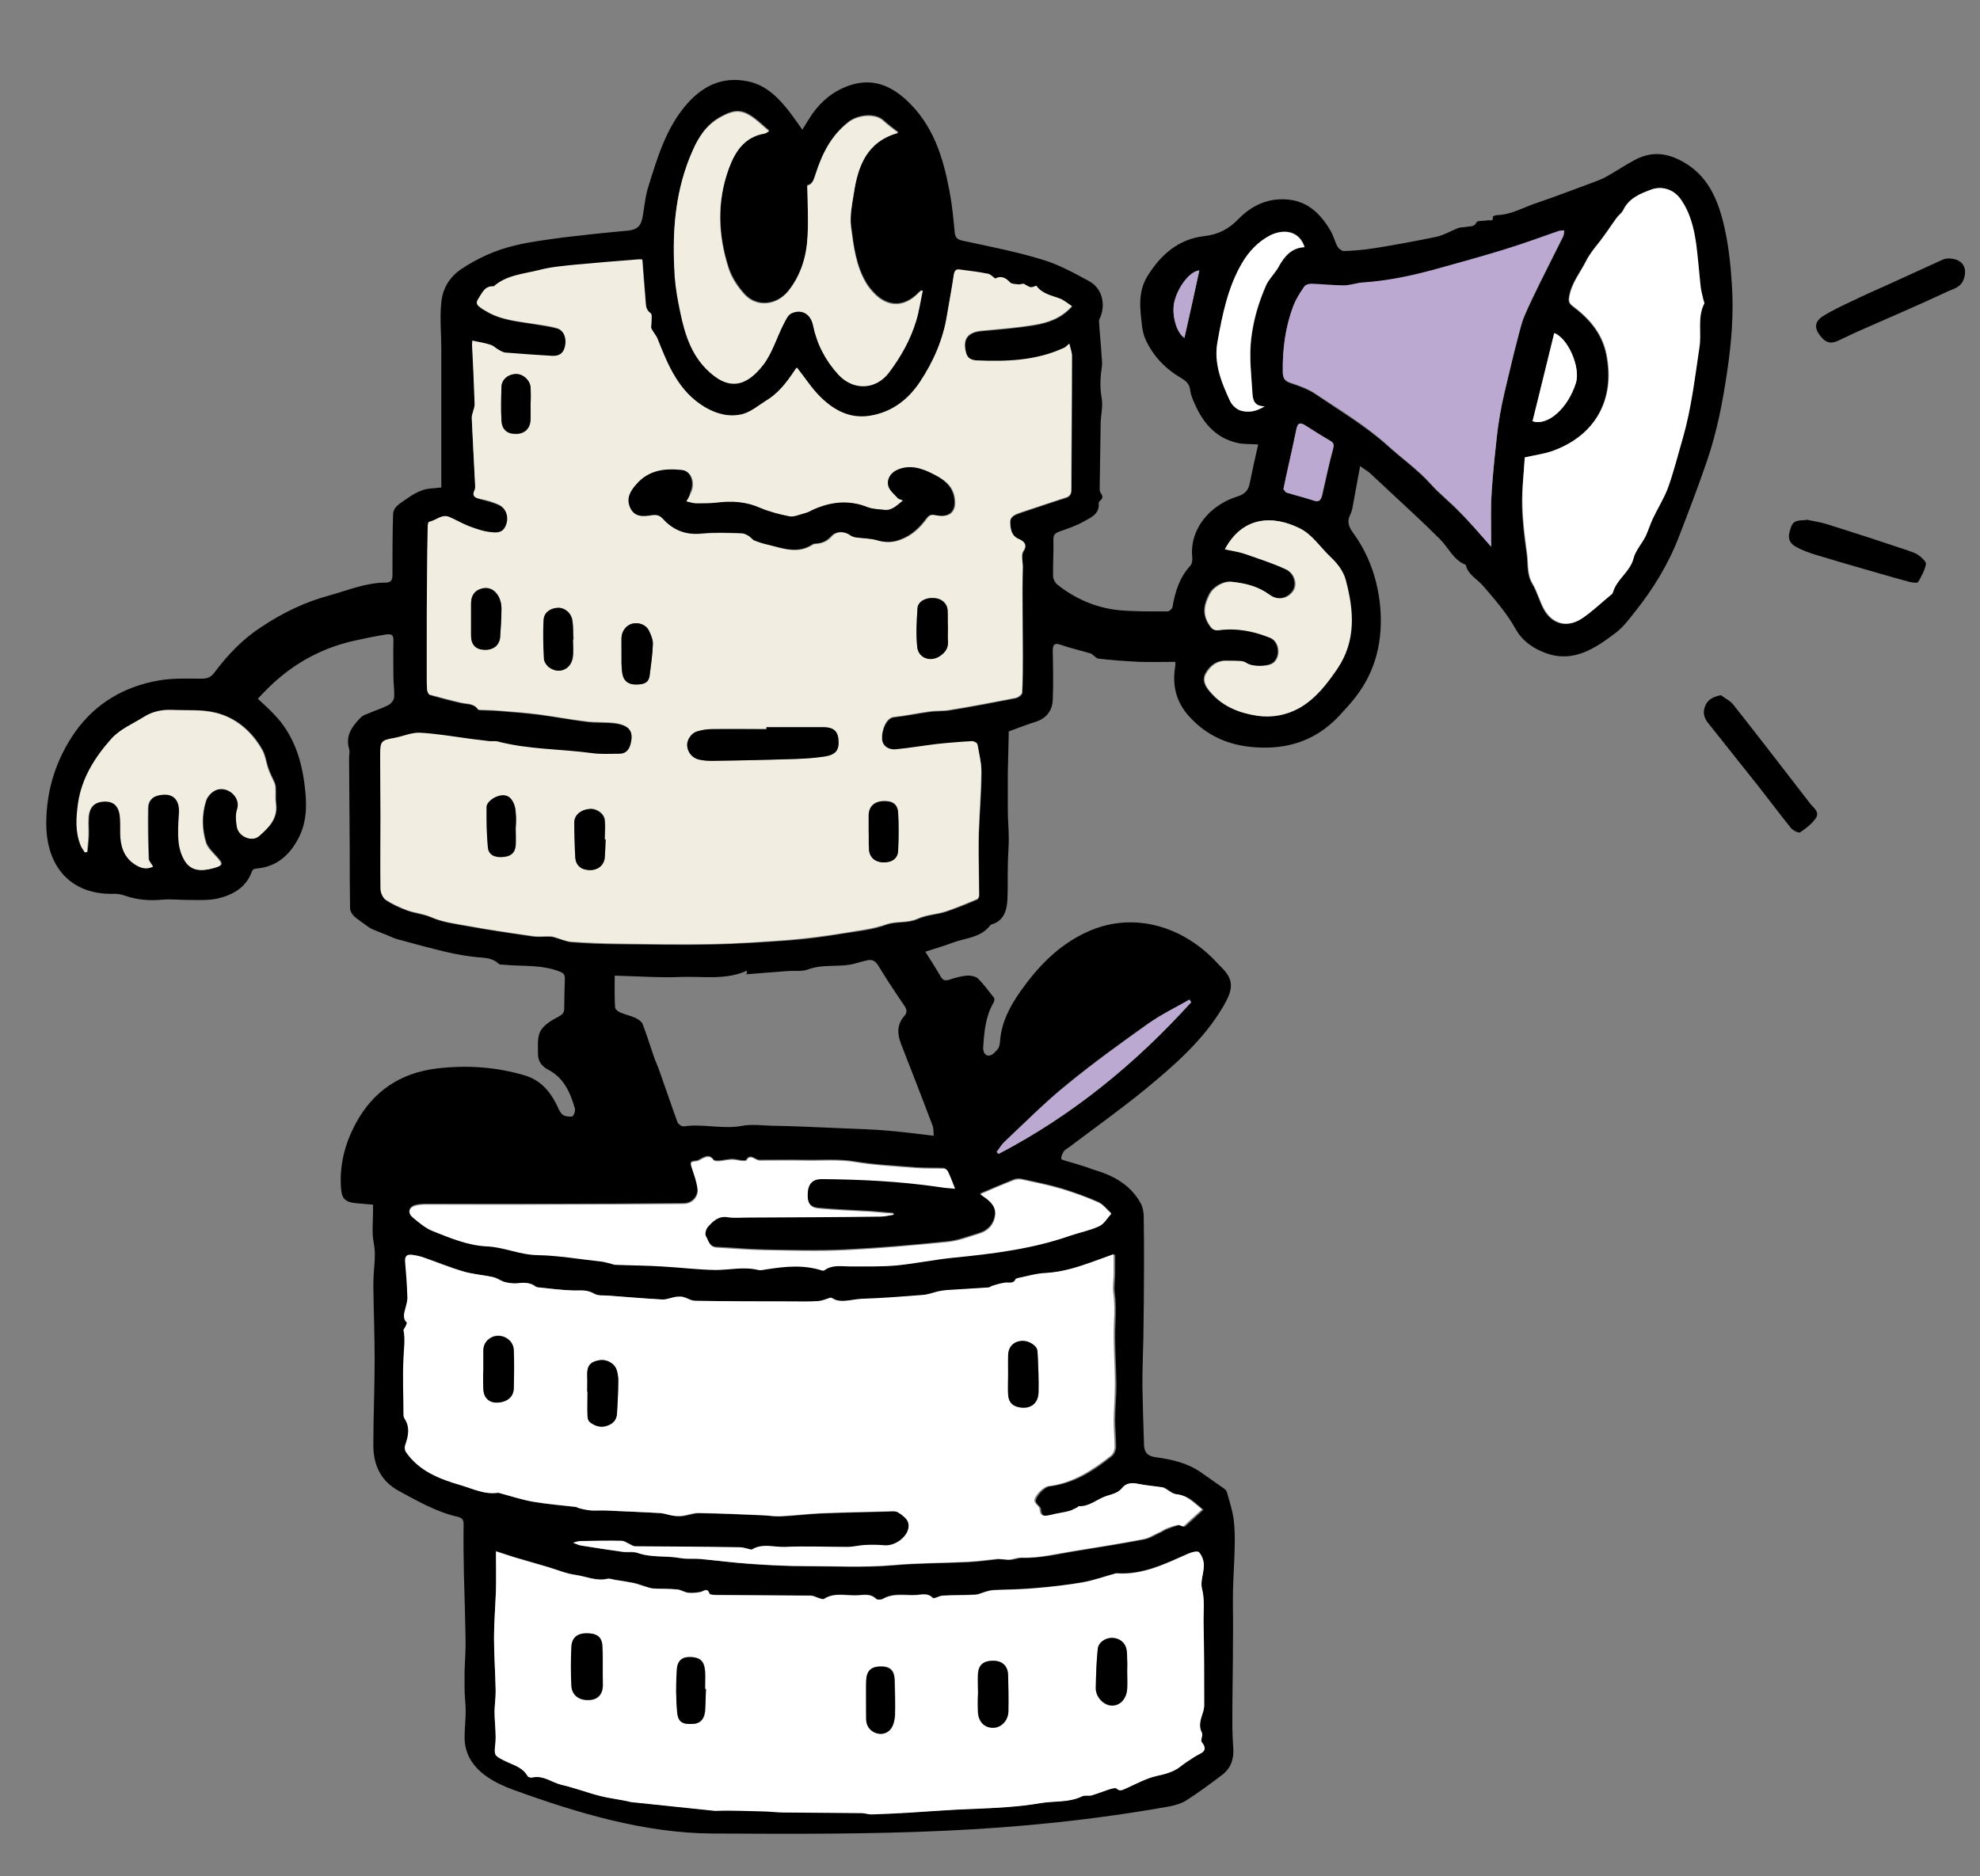 <?xml version="1.0" encoding="utf-8"?>
<!-- Generator: Adobe Illustrator 27.4.0, SVG Export Plug-In . SVG Version: 6.00 Build 0)  -->
<svg version="1.1" id="Layer_1" xmlns="http://www.w3.org/2000/svg" xmlns:xlink="http://www.w3.org/1999/xlink" x="0px" y="0px"
	 viewBox="0 0 612 580" style="enable-background:new 0 0 612 580;" xml:space="preserve">
<rect x="0" y="0" width="612" height="580" fill="#808080" stroke="none"/>
<style type="text/css">
	.st0{fill:#F1EDE0;}
	.st1{fill:#FFFFFF;}
	.st2{fill:#BCA9D2;}
</style>
<g>
	<path d="M220.3,566.8c-21-0.1-41.7-6.3-61.3-13.4c-7.2-2.6-15.3-7-15.4-16.2c0-3.7,0.6-7.5,0.2-11.2c-0.3-3.2-0.2-6.3-0.2-9.5
		c0.1-3.3,0.4-6.6,0.3-9.9c-0.1-6.5-0.3-13-0.5-19.5c-0.1-5.3-0.2-10.7-0.1-16c0-1.4-0.6-1.9-1.8-2.2c-6.6-1.5-12.3-4.8-18.2-8
		c-5.7-3.1-7.9-8.1-7.9-14.2c0-8.8,0.4-17.6,0.4-26.4c0-7.5-0.3-15-0.4-22.6c0-2.1,0.1-4.3,0.3-6.4c0.2-2.4,0.3-4.7-0.2-7.2
		c-0.6-3.1-0.2-6.4-0.2-9.6c0-0.7,0-1.4,0-2.1c-2-0.2-3.9-0.3-5.7-0.5c-3.1-0.4-4-1.6-4.2-4.7c-0.5-7.1,1.2-13.6,4.5-19.8
		c5.4-10.1,13.8-15.7,25.1-17.1c9.3-1.1,18.4-0.5,27.4,2.2c4.5,1.4,7.4,4.6,9.5,8.7c0.6,1.1,1,2.5,1.9,3.3c0.7,0.6,2.1,0.8,3.1,0.6
		c0.4-0.1,1-1.7,0.8-2.4c-1.4-4.9-3.4-9.5-8.2-12c-2-1-3.2-2.6-3.2-4.7c0-2.4-0.3-5.2,0.7-7.2c1.1-2,3.5-3.4,5.6-4.5
		c1.3-0.7,1.8-1.2,1.8-2.6c0-3.1,0.1-6.2,0.2-9.2c0-1.2-0.4-1.7-1.7-2.2c-5.7-2.2-11.7-1.5-17.5-2.1c-0.4,0-0.9,0-1.2-0.2
		c-1.9-1.9-4.3-1.9-6.7-2.1c-3.2-0.3-6.4-0.9-9.5-1.6c-5.1-1.2-10.2-2.6-15.3-4c-1.4-0.4-2.6-1.1-4-1.6c-1.4-0.6-2.7-1-4.1-1.7
		c-0.7-0.3-1.2-0.9-1.9-1.3c-1.1-0.8-2.3-1.6-3.3-2.5c-0.6-0.6-1.2-1.6-1.2-2.5c-0.1-5.8-0.1-11.6-0.1-17.4
		c-0.1-9.7-0.1-19.3-0.2-29c0-0.9,0.3-1.9,0-2.8c-1.2-4.2,1-7,3.6-9.7c0.6-0.6,1.4-0.9,2.2-1.2c2.1-0.9,4.3-1.6,6.3-2.6
		c0.8-0.4,1.7-1.5,1.8-2.3c0.2-2.1-0.2-4.3-0.2-6.4c0-3.6-0.1-7.2,0-10.7c0.1-2.3-0.3-2.8-2.7-2.4c-3,0.5-6,1.1-9.1,1.8
		c-11.1,2.4-20.5,7.9-28.3,16.1c-0.6,0.6-1.2,1.2-1.8,1.9c1.7,1.6,3.4,3.1,5,4.8c6,6.2,8.5,13.9,9.5,22.3c0.7,5.6,0.7,11.2-2.1,16.3
		c-2.8,5.2-6.8,8.6-12.9,9.1c-0.5,0-1.2,0.4-1.3,0.8c-1.8,5.1-6,7.4-10.8,8.5c-2.9,0.6-6.1,0.4-9.1,0.4c-2.6,0-5.1-0.3-7.7-0.1
		c-4.1,0.4-8,0.1-11.9-1.3c-0.9-0.3-2-0.5-2.9-0.5c-13.8,0.5-21.2-8.6-21.2-21.7c0-10.3,3-19.8,8.9-28.3c6.4-9,15.4-14.2,26.2-16
		c4.2-0.7,8.5-0.5,12.8-0.5c1.9,0,3.1-0.4,4.3-2.2c4-5.3,8.6-10.1,14.3-13.8c6.5-4.3,13.4-7.7,20.9-9.7c5.8-1.6,11.4-4,17.5-4
		c1.5,0,2.1-0.6,2.1-2.3c0-6.3,0-12.6,0.2-18.8c0.1-2.5,2.4-3.5,4.2-4.8c1.5-1.1,3.2-2.1,5-2.7c1.6-0.6,3.5-0.5,5.7-0.8
		c0-1.8,0-3.9,0-5.9c0-12.3,0-24.6,0-37c0-4.8-0.5-9.6,0-14.3c0.4-4.1,2.3-7.6,6-10.2c5.2-3.5,10.8-6,16.7-7.4
		c4.9-1.2,10-1.8,15-2.5c6.7-0.8,13.3-1.5,20-2.1c2.8-0.3,4-1.4,4.5-4.1c0.6-3.2,0.8-6.4,1.8-9.5c2.7-8.7,5.3-17.5,11.2-24.7
		c5.2-6.3,11.5-9.6,19.8-7.8c5.4,1.2,9.1,4.9,12.4,9.1c1.4,1.8,2.7,3.7,4.2,5.8c0.8-1.4,1.5-2.4,2.1-3.4c2.6-4.2,6.1-7.6,10.7-9.6
		c7.1-3.1,13.2-1.7,19.1,3.6c8.5,7.7,11.6,17.8,13.6,28.5c0.8,4.2,1.2,8.5,1.6,12.8c0.2,1.6,1,2.1,2.4,2.4
		c8.3,1.8,16.7,3.4,24.8,5.9c5,1.5,9.7,4.1,14.3,6.6c3.8,2,5.2,6.7,3.6,10.9c-0.2,0.5-0.6,1.1-0.5,1.6c0.2,3.6,0.6,7.1,0.8,10.7
		c0.1,1,0.2,2,0.1,3c-0.5,3.3-0.7,6.5-0.1,9.9c0.5,2.6-0.3,5.4-0.3,8.1c-0.1,6.6-0.2,13.1-0.3,19.7c0,0.6,0,1.2,0.3,1.6
		c0.7,0.9,0.8,1.6-0.2,2.4c-0.2,0.2-0.4,0.5-0.4,0.7c0.3,3.4-2.4,4.5-4.6,5.7c-2.3,1.3-4.9,2.2-7.5,3.1c-1.5,0.5-2,1.2-1.9,2.8
		c0.1,3.7-0.2,7.4-0.1,11.1c0,0.8,0.6,1.9,1.3,2.5c5.5,4.4,11.8,7.1,18.7,7.9c5.1,0.5,10.3,0.4,15.4,0.4c0.5,0,1.4-0.8,1.5-1.3
		c0.8-4.8,2.2-9.2,5.5-12.8c0.6-0.6,0.7-1.9,0.6-2.8c-0.8-8.7,5.6-16,13.9-18.6c2.3-0.7,3.5-1.9,3.9-4.2c0.8-4,1.7-8,2.6-11.9
		c-2.3-0.2-4.5,0-6.5-0.5c-6.6-1.5-10.5-6.1-13.1-12c-0.6-1.3-1.2-2.7-1.4-4.1c-0.2-2.2-1.4-3.1-3.1-4.1c-4.7-2.8-8.4-6.7-10.7-11.7
		c-0.6-1.3-0.9-2.7-1.1-4.1c-0.6-5.3-1.4-10.6,1.7-15.6c4.1-6.6,9.6-11.4,17.5-12.3c4.5-0.5,7.7-2.3,10.6-5.3
		c4.2-4.3,9.3-6.6,15.4-6c6.2,0.6,10.1,4.6,13.1,9.7c0.9,1.6,1.3,3.4,2.2,5c0.4,0.6,1.4,1.3,2.1,1.2c3.1-0.1,6.3-0.4,9.4-0.9
		c6.3-1,12.7-2.2,19-3.5c2.3-0.5,4.4-1.8,6.7-2.7c0.9-0.3,1.8-0.2,2.7-0.4c1.1-0.2,2.3,0.1,3-1.4c0.3-0.6,2.3-0.3,3.4-0.6
		c0.6-0.1,1.9,0.5,1.6-1.1c0-0.1,0.8-0.5,1.3-0.5c4.5-0.1,8.3-2.5,12.4-3.8c5.6-1.9,11-4,16.5-6c1.8-0.7,3.6-1.3,5.3-2.3
		c2.8-1.6,5.5-3.4,8.3-4.9c5-2.7,9.7-2.4,14.8,0.4c7.7,4.2,10.8,11.4,12.7,19.1c1.5,6.1,2.2,12.5,2.6,18.9
		c0.6,8.9-0.1,17.8-1.4,26.6c-1.4,9.6-3.2,19.1-6.4,28.3c-2.6,7.6-5.5,15.2-8.4,22.7c-3.3,8.7-8.1,16.6-13.9,23.8
		c-1.8,2.3-3.6,4.7-5.9,6.4c-6.2,4.7-12.9,9.2-21.2,6.3c-3.8-1.3-7.5-3.7-9.6-7.5c-2.8-5-6.4-9.1-10.1-13.4
		c-1.8-2.1-4.6-3.4-5.3-6.3c0-0.1-0.1-0.3-0.3-0.3c-3.6-1.5-5.1-5.2-7.7-7.8c-2.7-2.7-5.4-5.3-8.2-7.9c-4.4-4.1-8.8-8.2-13.2-12.3
		c-0.8-0.8-1.8-1.3-3.3-2.4c-0.8,4.1-1.4,7.7-2.1,11.4c-0.2,1.2-0.4,2.5-0.9,3.5c-1.1,2-0.6,3.7,0.6,5.4c5.1,6.9,7.8,14.7,8.6,23.1
		c0.9,10.2-1.2,19.8-7.7,28.1c-1.5,1.9-3.1,3.7-4.8,5.5c-6,6.5-13.4,9.8-22.2,10c-9.5,0.2-17.9-2.4-24.5-9.8
		c-3.8-4.3-5.1-9.3-4.2-15c0.1-0.5,0.1-1,0.1-1.7c-3.7,0-7.4,0.1-11,0c-4.3-0.2-8.5-0.5-12.8-1c-0.7-0.1-1.3-0.9-2-1.4
		c-0.3-0.2-0.7-0.3-1.1-0.4c-2.7-0.8-5.4-1.4-8-2.3c-2.4-0.9-3.1-0.5-3,2.1c0.1,4.9,0.2,9.7,0,14.6c-0.1,3.3-1.8,5.8-5.2,6.9
		c-2.6,0.8-5.1,1.8-8.4,3c-0.1,3.7-0.2,8.2-0.3,12.7c0,3.9,0,7.7,0,11.6c0,3,0.3,6,0.3,9c0,2.8-0.3,5.6-0.3,8.4
		c-0.1,3.8,0.1,7.6-0.2,11.3c-0.3,2.9-1.4,5.6-4.6,6.6c-0.2,0.1-0.5,0.1-0.6,0.3c-2.9,3.9-7.6,3.9-11.6,5.4
		c-2.9,1.1-5.8,1.9-8.5,2.8c1.6,2.5,3.2,5,4.7,7.6c0.6,1.1,1.3,1.5,2.6,1.1c1.7-0.6,3.6-1.1,5.4-1.3c1.2-0.1,2.8,0.2,3.6,0.9
		c1.8,1.8,3.3,3.9,4.9,5.9c0.3,0.4,0.1,1.3-0.2,1.7c-2.4,4.2-2.8,8.9-3.1,13.6c-0.1,1.2,0.4,2.8,1.9,2.6c1-0.1,1.9-1.2,2.6-2
		c0.5-0.6,0.6-1.6,0.7-2.4c0.4-5.8,3-10.7,6.2-15.3c5.5-7.8,11.9-14.5,20.7-18.5c13.2-6.1,28.3-2.6,39.3,8.6
		c0.6,0.6,1.2,1.3,1.8,1.9c4.3,4.1,4.3,6.9,1,12.5c-6.1,10.4-15.1,18.2-24.2,25.7c-7.6,6.2-15.6,11.9-23.4,17.8
		c-0.6,0.4-1.3,0.8-1.7,1.3c-0.4,0.7-0.8,1.5-0.8,2.3c0,0.3,1.2,0.6,1.9,0.8c1.7,0.5,3.5,1,5.3,1.6c1.1,0.3,2.1,0.8,3.2,1.1
		c6,1.8,11.2,4.7,14.3,10.5c0.5,1,0.7,2.2,0.8,3.3c0.1,5.3,0.1,10.6,0.1,15.9c0,7.4-0.1,14.8-0.2,22.3c-0.1,4.8-0.3,9.5-0.3,14.3
		c0.1,6.2,0.3,12.5,0.5,18.7c0.1,2.4,1.2,3.5,3.8,3.8c5,0.7,9.8,1.8,14,4.8c2.2,1.6,4.5,3.1,6.7,4.7c0.5,0.3,1,0.8,1.1,1.2
		c0.8,2.8,1.7,5.6,2.1,8.4c0.4,3.1,0.4,6.3,0.3,9.4c-0.1,4.3-0.4,8.5-0.5,12.7c-0.1,4.9,0.1,9.9,0,14.8c0,8.6-0.2,17.1-0.2,25.7
		c0,2.8,0.1,5.6,0.3,8.4c0.2,3.4-0.9,6.2-3.6,8.2c-3.6,2.7-7.2,5.4-11,7.8c-1.4,0.9-3.2,1.4-5,1.8
		C313.1,567,272.2,567.1,220.3,566.8z M146,105.3c0,0.5,0,0.9,0,1.3c0.3,6.2,0.6,12.3,0.8,18.5c0,1.4-0.9,2.9-0.9,4.3
		c0.2,6.6,0.6,13.3,1,19.9c0,0.8,0.2,1.7-0.1,2.3c-0.9,2.1,0.2,2.4,1.8,2.8c1.9,0.5,3.9,1,5.7,1.8c2.2,1.1,3,3.5,2.4,5.7
		c-0.7,2.3-1.8,3.2-4.8,2.8c-2.3-0.3-4.5-1-6.7-1.8c-2.1-0.8-4.1-2-6.2-2.9c-2.4-1-4.2,1.1-6.3,1.5c-0.2,0-0.4,0.9-0.4,1.3
		c-0.1,4.9-0.2,9.8-0.2,14.8c0,7.5-0.1,15-0.1,22.5c0,3.1,0,6.1,0,9.2c0,1.3,0,2.7,0.1,4c0.1,0.6,0.4,1.5,0.8,1.6
		c3.2,0.9,6.4,1.8,9.7,2.5c1.8,0.4,3.9,0.1,5.2,2c0.1,0.2,0.7,0.2,1,0.2c2,0.1,4.1,0.1,6.1,0.3c3.9,0.3,7.8,0.6,11.7,1.1
		c5,0.6,9.9,1.6,14.9,2.2c2.9,0.4,5.9,0.1,8.8,0.5c4.6,0.7,5.9,2.8,4.6,6.9c-0.5,1.6-1.6,2.6-3.3,2.6c-2.9,0-5.8,0.2-8.6-0.2
		c-9.7-1.3-19.6-1.1-29.1-3.6c-0.8-0.2-1.7,0-2.6-0.1c-1.9-0.2-3.8-0.5-5.7-0.7c-5.2-0.7-10.5-1.6-15.7-1.9
		c-2.6-0.1-5.3,1.1-7.9,1.6c-4,0.8-4.4,1-4.4,5.1c-0.1,6.3,0.1,12.6,0.1,18.9c0,7.5-0.1,15,0,22.6c0,1.2,0.7,2.8,1.6,3.4
		c2,1.4,4.3,2.4,6.5,3.2c2.4,0.9,4.9,1.1,7.4,2.1c3.6,1.6,7.7,2.1,11.6,2.8c6.5,1.2,13.1,2.1,19.7,3.1c1.8,0.3,3.7,0,5.5,0.1
		c0.4,0,0.9,0.1,1.3,0.2c1.8,0.5,3.6,1.3,5.4,1.5c4.9,0.4,9.8,0.6,14.7,0.6c9.5,0.1,19,0.3,28.6,0.1c8.1-0.2,16.1-0.7,24.2-1.3
		c5.6-0.4,11.1-1.2,16.6-2.1c4.4-0.7,8.9-1.1,13.2-2.7c3-1.1,6.5-0.3,9.8-1.8c2.6-1.2,5.8-1.3,8.6-2.2c3.3-1.1,6.5-2.4,9.7-3.8
		c0.3-0.1,0.6-0.8,0.6-1.2c0-3-0.1-6-0.1-9c0-3.4-0.1-6.9,0-10.3c0.2-6.2,0.8-12.4,0.8-18.6c0-2.9-0.7-5.8-1.2-8.7
		c-0.1-0.4-1-1-1.6-1c-3.7,0.2-7.4,0.5-11.1,0.9c-4.1,0.5-8.2,1.1-12.3,1.6c-2.5,0.3-4.4-1.1-4.5-3.2c-0.2-2.9,1.4-6.6,3.6-6.8
		c3.7-0.4,7.4-1.2,11.1-1.7c2.1-0.3,4.3-0.1,6.4-0.5c6.8-1.1,13.5-2.4,20.2-3.7c0.8-0.2,2-1,2-1.7c0.2-3.8,0.2-7.6,0.2-11.4
		c0-6.7-0.1-13.5-0.1-20.2c0-2.4,0-4.8,0.1-7.3c0-1.6-0.6-3.7,0.2-4.8c1.5-2.3-0.3-3.2-1.4-3.7c-2.4-1.1-2.6-3.2-2.7-5.1
		c-0.1-2.1,1.8-2.6,3.5-3.2c4.5-1.5,9.1-3.1,13.6-4.5c1.3-0.4,1.8-1.1,1.8-2.5c0.1-13.8,0.2-27.5,0.2-41.3c0-1.2-0.5-2.4-0.8-3.8
		c-0.8,0.6-1.2,1.1-1.6,1.3c-8.6,4-17.8,4.3-27.1,3.9c-1.4-0.1-2.7-0.5-3.2-2.3c-1.2-4.3,0.4-6.5,4.8-6.9c5.4-0.5,10.8-0.9,16.2-1.8
		c4.2-0.7,8.3-2,11.7-5.8c-1.3-0.9-2.5-1.9-3.9-2.4c-2.6-1-5.4-1.5-7.1-3.9c-1.7,0.8-1.7,0.7-3.7-0.5c-0.4-0.3-1.2,0.2-1.8,0.1
		c-0.9-0.1-2.1-0.1-2.6-0.6c-1.4-1.5-3-2-4.6-1.2c-0.8-0.6-1.5-1.4-2.3-1.5c-2.9-0.5-5.8-0.9-8.7-1.3c-1.2-0.2-1.6,0.5-1.8,1.6
		c-0.7,4.2-1.5,8.3-2.1,12.5c-1.2,7.6-4.2,14.5-8.4,20.7c-3.6,5.4-8.5,9.3-15.4,10.4c-6.3,1-11.1-1.6-15.2-5.7
		c-2.8-2.7-4.9-6.1-7.4-9.2c-0.3,0.4-0.6,0.8-0.9,1.2c-2.3,3.6-5,6.8-8.7,9.1c-2.4,1.4-4.6,3.4-7.2,4.1c-4,1-7.9,0-11.7-2.2
		c-8-4.8-11.3-12.8-14.5-20.9c-0.5-1.2-1.4-2.2-2-3.4c-0.2-0.4,0-1.1,0-1.6c0-1.1,0.3-2.8-0.2-3.1c-1.6-1.1-1.5-2.5-1.6-3.9
		c-0.3-4.1-0.6-8.2-1-12.7c-0.4,0-1,0-1.6,0c-6.3,0.5-12.7,1-19,1.6c-3.8,0.4-7.7,0.7-11.4,1.7c-4.8,1.2-9.9,1.5-13.9,5
		c-2.8-0.2-3.6,2.1-4.8,3.9c-0.7,1-0.5,1.7,0.4,2.4c0.6,0.5,1.3,0.9,2,1.3c4.6,2.8,9.9,3.1,15,4c2.3,0.4,4.7,0.7,6.9,1.3
		c2.1,0.6,3,2.9,2.6,5.3c-0.4,2.3-1.6,3.4-4,3.3c-4.8-0.2-9.5-0.6-14.3-1c-0.8-0.1-1.6-0.5-2.3-0.9c-0.8-0.5-1.5-1.3-2.4-1.5
		C149.9,106,148,105.7,146,105.3z M125.8,408.9c-0.3,1-0.7,1.7-0.6,2.3c0.6,2.9,0.1,5.8,0,8.8c-0.3,5.8,0,11.7,0,17.6
		c0,0.3,0.1,0.7,0.3,1c1.8,2.8,1.2,5.5,0.2,8.3c-0.2,0.6-0.2,1.5,0.2,2c4.1,6,10.4,8.4,16.9,10.3c3.8,1.1,7.4,3,11.6,2.3
		c0.2,0,0.4,0.1,0.6,0.2c3.4,0.9,6.7,2,10.1,2.6c4.4,0.8,8.8,1.1,13.2,1.6c0.5,0.1,0.9,0.4,1.4,0.5c1.1,0.2,2.2,0.5,3.3,0.6
		c1.4,0.1,2.9,0,4.3,0c5.6,0.2,11.3,0.4,16.9,0.8c1.4,0.1,2.7,0.6,4.1,0.8c0.9,0.1,1.9,0.2,2.9,0.1c1.6-0.2,3.3-0.9,4.9-0.9
		c6.8,0.1,13.6,0.4,20.4,0.7c1.7,0.1,3.4,0.4,5.1,0.3c4.1-0.2,8.1-0.7,12.2-0.9c7-0.3,14-0.4,21-0.6c1.1,0,2.3-0.2,3.2,0.3
		c1.3,0.8,2.8,1.9,3.2,3.2c1.1,3.4-3.5,7.4-7.5,7c-1.9-0.2-3.9-0.2-5.9-0.1c-1.9,0.1-3.7,0.5-5.5,0.6c-6.4,0-12.9-0.3-19.3,0
		c-3.3,0.1-6.9-1.1-10.1,0.8c-0.2,0.1-0.5-0.1-0.8-0.1c-1-0.2-2-0.6-3-0.6c-10.8-0.1-21.7-0.2-32.5-0.3c-0.5,0-1-0.4-1.5-0.6
		c-0.8-0.4-1.7-1.1-2.5-1.1c-4.3-0.1-8.6,0-12.9,0.1c-0.5,0-1,0.3-2.1,0.5c1.1,0.4,1.6,0.7,2.1,0.8c4.4,0.7,8.8,1.4,13.2,2
		c1.5,0.2,3.1-0.1,4.5,0.3c4.3,1.5,8.7,0.8,13.1,1.6c2.1,0.4,4.3,0.1,6.4,0.3c5.1,0.4,10.2,1.1,15.3,1.5c5.7,0.4,11.4,0.7,17.1,0.7
		c9.1,0,18.1,0.5,27.2-0.3c7.7-0.7,15.5-0.6,23.2-1c3-0.1,6-0.6,9-0.9c0.5,0,1.1,0.1,1.6,0.1c0.8,0.1,1.6,0.2,2.4,0.1
		c1.1-0.1,2.1-0.6,3.2-0.6c5.9,0.2,11.6-1.3,17.4-2.2c6.8-1.1,13.7-2.2,20.5-3.5c1.7-0.3,3.3-1.4,4.9-2.1c0.7-0.3,1.3-0.8,2.1-1.1
		c1.2-0.5,2.4-0.9,3.6-1.2c0.5-0.1,1.1,0.3,1.8,0.5c1.9-1.7,3.8-3.4,5.8-5.3c-2.6-2.1-4.6-4.4-8-4.7c-1.3-0.1-2.4-1.2-4-2.1
		c-2.4-0.3-5.4-0.6-8.3-1.2c-1.8-0.4-3.2-0.1-4.4,1.4c-1.3,1.6-3.2,1.9-5,2.5c-2.8,1-5.1,3.2-8.4,3.1c-0.1,0-0.2,0.2-0.3,0.3
		c-0.9,0.4-1.7,1-2.7,1.2c-1.9,0.5-3.8,0.7-5.7,1.2c-1.8,0.5-3.3,0.7-3.4-1.9c0-0.5-0.7-1-1.1-1.5c-0.2-0.3-0.6-0.7-0.5-1
		c0-1.5,2.8-4.4,4.3-4.5c7.5-0.9,13.6-4.8,19.3-9.4c0.7-0.6,1.2-1.9,1.2-2.8c0-2.8-0.3-5.6-0.3-8.3c0-3.7,0.4-7.4,0.4-11.1
		c-0.1-6.4-0.6-12.8-0.3-19.2c0.1-3,0.2-5.9-0.2-8.9c-0.3-2,0.1-4,0.1-6c0-1.9,0-3.8,0-6c-2.5,0.9-4.7,1.7-6.9,2.5
		c-4.5,1.7-9,3.1-13.9,3.3c-3,0.2-6,1.1-8.9,1.6c-0.2,0-0.5,0.1-0.6,0.3c-0.7,1.6-2.1,1-3.3,1.1c-1.4,0.2-2.7,0.6-4,1
		c-0.4,0.1-0.8,0.4-1.2,0.5c-4.3,0.3-8.6,0.5-12.8,0.8c-0.9,0.1-1.8,0.2-2.7,0.4c-1.6,0.3-3.1,1-4.7,1.1c-6.3,0.5-12.7,1-19,1.2
		c-3.3,0.1-6.8,1.5-9.4-0.4c-1.6,0.5-2.8,1.1-3.9,1.1c-2.9,0.2-5.7,0.1-8.6,0.1c-9.9-0.1-19.7-0.1-29.6-0.2c-1.2,0-2.4-0.9-3.7-1.2
		c-0.7-0.2-1.5-0.2-2.2,0c-1.4,0.2-2.8,0.9-4.2,0.8c-5.6-0.3-11.1-0.8-16.7-1.2c-1.5-0.1-3.2,0.1-4.4-0.6c-2.2-1.3-4.3-0.9-6.6-1
		c-3.7-0.2-7.4-0.7-11.1-1c-0.1,0-0.3-0.1-0.4-0.2c-1.7-1.4-3.7-1.2-5.7-1c-1.2,0.1-2.6-0.1-3.8-0.4c-1.2-0.3-2.3-1.2-3.5-1.5
		c-3.1-0.7-6.4-0.9-9.4-1.8c-4.2-1.3-8.3-3-12.5-4.4c-1-0.4-2.1-0.6-3.1-0.7c-1.5-0.2-2.3,0.3-2.2,2c0.3,3.6,0.6,7.3,0.7,10.9
		c0,1.2-0.3,2.4-0.6,3.6C124.7,406.1,124.4,407.7,125.8,408.9z M221,559.7c5.3-0.2,10.7,0,16,0.2c1.8,0,3.6,0.3,5.3,0.3
		c8,0.1,16,0.1,24,0.2c1,0,2,0.4,3,0.4c3.7-0.1,7.4-0.3,11.1-0.5c6.8-0.4,13.7-0.9,20.5-1.2c7-0.2,13.9-0.6,20.8-1.8
		c4.3-0.7,8.7-0.1,12.8-2.1c0.8-0.4,2-0.1,3-0.3c2-0.6,4-1.3,5.9-2c0.5-0.2,1.4-0.4,1.7-0.1c1.1,1.1,2.1,0.4,3.1-0.1
		c3.1-1.3,6.1-3.1,9.4-3.8c2.7-0.6,5.2-1.2,7.4-3c1.4-1.1,2.9-2.1,4.4-3c1.6-1.1,4.4-1.5,2-4.5c-0.4-0.5,0.5-2,0.1-2.8
		c-1.1-2.1-0.5-4,0.2-6c0.3-0.8,0.5-1.7,0.5-2.5c0-8.7,0-17.3-0.2-26c-0.1-3.4,0.4-6.7-0.5-10.2c-0.6-2.2,0.6-4.8,0.6-7.1
		c0-1.4-0.6-3-1.5-4c-0.5-0.5-2.4,0.1-3.5,0.5c-7,3.1-13.9,6.5-21.9,6c-0.2,0-0.4,0-0.6,0.1c-3.3,0.9-6.6,2.1-10,2.7
		c-4.9,0.9-9.9,1.4-14.8,1.8c-4.3,0.4-8.6,0.4-12.9,0.6c-0.8,0-1.5,0.3-2.3,0.5c-1.1,0.3-2.1,0.9-3.1,0.9c-3.4,0.2-6.7,0.1-10.1,0.3
		c-1.1,0.1-2.7,1.1-3.1,0.7c-1.5-1.6-3.4-1-4.9-0.9c-3.5,0.2-7.1-0.8-10.5,1.2c-0.5,0.3-1.7,0.4-2.1,0c-1.7-1.7-3.8-1.2-5.7-1.1
		c-3.5,0.2-7.1-1-10.4,1.1c-0.3,0.2-0.8,0-1.2-0.1c-1-0.3-2-0.9-3-0.9c-9.7-0.1-19.5-0.1-29.2-0.2c-0.7,0-1.9-0.1-2-0.4
		c-0.7-2.1-1.9-0.7-2.9-0.5c-1.2,0.2-2.5,0.3-3.7,0.2c-1.1-0.1-2.2-0.9-3.3-1c-2.5-0.2-5-0.1-7.5-0.3c-0.8,0-1.6-0.3-2.4-0.6
		c-1.2-0.4-2.4-0.9-3.6-1.1c-1.9-0.4-3.9-0.7-5.9-1c-0.8-0.1-1.6-0.4-2.3-0.3c-3.4,0.8-6.6-0.7-9.8-1.2c-2.9-0.4-5.6-1.5-8.4-2.4
		c-3.4-1-6.9-2-10.3-3c-1.9-0.6-3.8-1.3-5.9-1.9c0,4.2,0.1,8.1,0,12c-0.1,4.9-0.6,9.8-0.6,14.8c0,5.3,0.4,10.6,0.5,15.9
		c0,1.9-0.2,3.8-0.3,5.7c0,0.9,0,1.8,0,2.8c0.1,2.8,0.5,5.6,0.2,8.3c-0.3,3.4-0.3,3.6,2.6,5.1c2.6,1.3,5.7,2,7.4,4.9
		c0.2,0.3,0.9,0.5,1.4,0.4c3.4-0.8,6.1,1.6,9.2,2.3c4,0.9,7.8,2.4,11.8,3.4c3.2,0.8,6.5,1.1,9.6,1.9 M471.3,141.4
		c-0.3,4.9-0.9,9.8-0.9,14.7c0.1,5,0.7,9.9,1.4,14.8c0.5,3.2-0.1,6.6,1.8,9.7c1.4,2.3,2.1,5.1,3.4,7.6c2.6,4.9,7.3,6.1,11.9,3
		c3.1-2.1,5.8-4.7,8.7-7.1c0.3-0.3,0.6-0.6,0.8-1c1.2-4,5.2-6.2,6.3-10.3c0.7-2.5,2.6-4.6,3.8-7c0.9-1.7,1.4-3.6,2.2-5.4
		c1.5-3.2,3.5-6.3,4.7-9.6c1.8-5,3.1-10.2,4.6-15.4c2.7-9.2,3.7-18.6,5.1-28c0.7-4.5-0.7-9.2,1.5-13.5c0.1-0.2-0.1-0.5-0.2-0.8
		c-0.3-1.4-0.8-2.7-0.9-4.1c-0.5-4.5-0.8-9-1.4-13.4c-0.7-5.1-1.9-10-5-14.2c-2.1-2.8-5.7-4-8.9-2.7c-3.4,1.3-6.8,2.6-8.6,6.3
		c-0.4,0.9-1.4,1.6-2.1,2.5c-1.8,2.4-3.4,5-5.3,7.4c-1.5,1.9-3,3.7-4.1,5.9c-1.9,3.7-4.6,6.9-5.2,11.1c-0.2,1.3,0,1.9,1.1,2.8
		c5.1,3.8,9.1,8.4,10.4,14.9c2.8,13.9-3.3,25.1-16.7,29.9C477.3,140.3,474.5,140.7,471.3,141.4z M460.9,169c0-4.7-0.1-9.2,0-13.8
		c0.2-4.3,0.5-8.7,1-13c0.5-4.6,0.9-9.3,1.7-13.8c0.8-4.7,2-9.3,3.1-14c0.9-3.8,1.8-7.5,2.8-11.2c0.5-1.9,1-3.9,1.8-5.7
		c1.5-3.4,3.1-6.7,4.7-10c2.3-4.7,4.7-9.4,7.1-14.2c0.3-0.6,0.3-1.3,0.4-1.9c-0.6,0-1.2,0-1.8,0.2c-5.5,1.8-10.9,3.9-16.4,5.6
		c-7.2,2.2-14.4,4.2-21.6,6.2c-7.3,2-14.8,3.6-22.4,4.1c-2,0.1-3.9,0.9-5.9,0.9c-3.4,0-6.7-0.4-10.1-0.5c-0.7,0-1.8,0.4-2.2,0.9
		c-1.2,1.8-2.5,3.7-3.3,5.8c-2.5,6.5-3.4,13.4-3.3,20.4c0,2,0.6,2.9,2.5,3.5c2.7,0.9,5.5,1.9,7.8,3.5c7.5,5.1,15.4,9.8,22.2,15.9
		c4.4,4,9.3,7.4,13.3,11.9c2.7,3,6,5.6,8.8,8.5C454.5,161.6,457.6,165.3,460.9,169z M190,301.6c0,3.1-0.1,6.4,0.1,9.7
		c0,0.6,0.8,1.3,1.4,1.6c1.6,0.7,3.4,1.1,5,1.8c0.8,0.4,1.8,1.1,2.1,1.8c1.3,3.3,2.3,6.7,3.5,10.1c0.5,1.5,1.2,2.9,1.7,4.4
		c1.9,5.3,3.7,10.7,5.6,15.9c0.2,0.6,1.4,1.4,2,1.3c6-0.9,12,1,18.2-0.2c2.7-0.5,5.8-0.1,8.8,0c7.4,0.1,14.7,0.5,22.1,0.8
		c4.6,0.2,9.2,0.3,13.7,0.7c4.7,0.4,9.3,1,14.4,1.6c-0.1-1.1,0-2.1-0.3-3c-3.2-8.5-6.5-16.9-9.8-25.4c-1.2-3.1-1.3-6,1-8.6
		c0.9-1,0.9-1.9,0.1-3.1c-2.8-4.1-5.6-8.3-8.2-12.6c-0.8-1.2-1.6-1.8-3-1.6c-1.7,0.3-3.4,0.9-5.1,1.3c-4.5,0.9-9.1-0.1-13.6,1.6
		c-1.9,0.7-4.2,0.3-6.4,0.5c-4.4,0.3-8.7,0.7-12.9,1c0,0,0.3-0.2,0.5-0.3c0-0.3-0.1-0.6-0.1-0.8c-6.5,2.9-13.3,1.7-20,1.9
		C204.2,302.3,197.3,301.8,190,301.6z M276.2,375.5c0-0.2,0-0.4-0.1-0.6c-2.4-0.2-4.8-0.4-7.2-0.6c-5.4-0.3-10.7-0.5-16.1-1
		c-2.7-0.3-3.5-1.9-3.2-5.3c0.2-2.3,1.8-3.8,4.1-3.8c12.3,0.1,24.6,0.7,36.8,2.5c1.6,0.2,3.1,0.3,4.6,0.5c-0.8-2-1.4-3.7-2.2-5.3
		c-0.2-0.4-0.8-0.8-1.2-0.9c-2.9-0.1-5.7,0-8.6-0.2c-6.3-0.5-12.6-0.8-18.7-1.8c-5.2-0.9-10.4-0.4-15.6-0.5c-4.7-0.1-9.4,0-14.1,0
		c-0.4,0-0.8-0.2-1.2-0.4c-1.1-0.6-2-1.1-2.9,0.4c-0.1,0.2-1,0.2-1.5,0.1c-1-0.1-1.9-0.4-2.9-0.4c-1.3,0.1-2.7,0.4-4,0.5
		c-0.6,0.1-1.5,0-1.7-0.3c-1-1.5-2.2-1.2-3.5-0.5c-0.6,0.3-1.1,0.7-1.7,0.8c-2.1,0.2-2.2,0.4-1.4,2.5c0.7,1.9,1.3,3.8,1.6,5.8
		c0.4,2.7-1.6,4.9-4.3,4.9c-14.1,0.1-28.2,0.2-42.3,0.2c-12.5,0-25,0-37.6,0c-0.9,0-1.9,0.1-2.8,0.3c-2.1,0.5-2.7,2.3-1.1,3.6
		c1.9,1.6,4,3.4,6.3,4.3c5.4,2.1,10.7,4.5,16.6,4.7c5.3,0.2,10.1,2.6,15.6,2.7c6.7,0.1,13.3,1.3,19.9,2c0.9,0.1,1.8,0.4,2.7,0.6
		c0.5,0.1,1.1,0.4,1.6,0.4c4.8,0.2,9.5,0.2,14.3,0.5c5.5,0.3,11.1,1,16.6,1.1c4.4,0.1,8.9-1.1,13.3,0c0.8,0.2,1.7-0.1,2.5-0.2
		c5.8-0.9,11.6-1.5,17.3,0.4c0.2,0.1,0.4,0,0.6-0.1c2.4-1.8,5.2-1.2,7.9-1.2c4.8,0,9.6,0.1,14.4-0.3c5.9-0.5,11.7-1.8,17.6-2.4
		c12.3-1.2,24.4-2.8,36.1-6.8c3-1,6.1-1.6,8.9-2.9c1.5-0.7,2.5-2.5,3.8-3.9c-1.3-1.1-2.4-2.7-3.9-3.4c-3.7-1.6-7.5-3-11.4-4.2
		c-4-1.2-8.1-2-12.2-2.9c-0.9-0.2-1.9-0.2-2.7,0.2c-3.5,1.4-6.9,2.9-10.3,4.3c0.2,0.2,0.6,0.5,1.1,0.8c2.1,1.4,3.9,3.2,3.5,5.9
		c-0.4,2.7-2.2,4.7-4.9,5.5c-3.3,1-6.6,2.3-9.9,2.6c-10.5,1.1-21.1,2-31.6,2.5c-8.4,0.4-16.8,0.2-25.1,0c-4.9-0.1-9.7-0.6-14.6-0.8
		c-2.2-0.1-2.5-2.2-3.3-3.5c-0.4-0.6,0-2.2,0.6-2.9c1.6-1.8,3.3-3.5,6.2-3c1.8,0.3,3.7,0.1,5.6,0.1c13.9-0.1,27.8-0.2,41.6-0.3
		C273.6,376.1,274.9,375.7,276.2,375.5z M285.2,89.9c-0.2-0.1-0.4-0.1-0.5-0.2c-0.2,0.2-0.5,0.3-0.6,0.5c-5.3,5.5-10.5,3.8-13.8,0.3
		c-0.9-0.9-1.7-1.9-2.4-3c-3.3-5.4-4-11.6-4.8-17.7c-0.4-3.4,0.3-6.9,0.9-10.4c1.3-8.4,4-15.9,13.7-18.6c-1.7-1.3-3.2-2.4-4.6-3.7
		c-2.8-2.5-8.1-1.6-10.7,0.4c-5.4,4.2-8.2,9.8-10.2,16c-0.6,1.8-1,3.4-2.6,3.6c0.1,5.4,0.4,10.5,0.1,15.6c-0.3,6.2-2,12.1-6,17.1
		c-3.5,4.4-9.7,5.2-13.5,1c-2.1-2.3-3.9-5.1-4.9-8c-3.3-10.2-3.7-20.5,0-30.8c1.9-5.4,4.8-10,11.2-11c0.4-0.1,0.7-0.4,1.3-0.7
		c-1.7-1.4-3-2.7-4.6-3.9c-3.9-2.9-6.3-2.7-10.6-0.3c-4.3,2.4-6.7,6.3-8.5,10.4c-5.1,11.5-6.3,23.7-5.6,36.1
		c0.2,3.6,0.6,7.3,1.3,10.9c1.5,7.2,3,14.5,8.4,20.1c7,7.2,12.6,5.7,17.9-1.2c2.7-3.6,4.1-8.2,6.1-12.3c0.6-1.3,1.4-3,2.5-3.5
		c3.2-1.4,6,0.3,6.7,3.7c1.1,5.8,3.7,10.8,7.8,15.2c4.6,5,11.5,4.8,15.6-0.5c3.8-4.9,6.8-10.2,8.5-16.2
		C284.1,96.1,284.6,93,285.2,89.9z M47.3,267.9c-0.5-0.9-1.2-1.6-1.2-2.4c-0.2-5.2-0.3-10.4-0.2-15.7c0-2,1-3.5,3.2-4
		c4.4-1,6.7,1.1,6.4,5.6c-0.2,2.9-0.4,5.9-0.1,8.8c0.2,2.1,0.9,4.3,2,6c2.1,3.2,5.4,3,8.7,2.1c3-0.8,3.1-1.2,1-3.5
		c-1.2-1.4-2.7-2.8-3.3-4.4c-1.3-4.2-1.4-8.7,0-12.9c0.4-1.2,1.6-2.6,2.8-3.2c3.6-1.8,8.1,1.9,6.9,5.7c-0.5,1.7-0.3,3.7-0.1,5.5
		c0.5,3.1,4.6,4.8,6.8,2.9c3.1-2.7,5.9-5.5,5.2-10.2c-0.2-1.5,0-3-0.1-4.5c0-0.6-0.1-1.1-0.3-1.7c-0.6-1.5-1.4-2.8-1.9-4.3
		c-0.7-1.9-0.9-4.1-1.9-5.9c-3.2-5.7-8.1-9.9-14.3-11.5c-4.4-1.1-9.2-0.7-13.8-0.9c-3-0.1-5.9,0.5-8.4,2.1
		c-3.5,2.2-7.6,3.9-10.2,6.9c-5,5.7-9,12.1-10.2,19.9c-0.6,4.4-0.9,8.7,0.8,12.9c0.3,0.8,0.8,1.5,1.3,2.2c0.2,0,0.5-0.1,0.7-0.1
		c0.1-1.6,0.4-3.2,0.4-4.8c0.1-1.8-0.1-3.6,0-5.4c0.1-3.7,1.8-5.4,5.2-5.4c2.9,0,4.4,1.8,4.6,5.3c0.1,1.9,0,3.9,0.1,5.8
		c0.2,3.7,1.6,6.8,5.1,8.7C44,268.5,45.7,268.7,47.3,267.9z M378.6,169.8c2,0.4,4,0.7,5.8,1.3c4.3,1.5,8.7,2.9,12.8,4.8
		c2.8,1.3,3.6,4.7,2.3,6.7c-1.6,2.4-4.7,3.1-7.3,1.2c-3.5-2.5-7.5-3.5-11.6-4c-2.6-0.3-5.7,1.5-6.9,3.8c-1.6,3.1-2.3,6-0.2,9.4
		c1,1.5,1.6,2,3.2,1.7c5.5-0.8,10.7,0.3,15.7,2.4c2.9,1.2,3.5,5.9,0.9,7.8c-1.6,1.2-6.5,1.2-8.2,0c-0.5-0.3-1.1-0.6-1.7-0.6
		c-1.5-0.1-3-0.1-4.5-0.1c-3-0.1-5.1,1.6-6.4,4c-1.3,2.4,0.4,4.6,1.9,6.2c3.7,4.1,8.7,6,14.1,6.8c4.5,0.6,8.8-0.1,12.8-2.4
		c5.1-2.9,8.6-7.5,11.8-12.2c5.7-8.6,5-17.8,2.6-27.3c-0.8-3.1-2.8-5.3-5-7.5c-3-2.9-5.5-6.8-9.1-8.5
		C393.4,159.2,384.1,159.7,378.6,169.8z M390.9,125.6c-3.1,0-3.6-1.7-3.7-3.7c-0.4-5.8-1.1-11.4-0.4-17.3c0.7-5.8,2.3-11.1,4.6-16.4
		c0.7-1.6,2-3,3.1-4.5c0.2-0.3,0.5-0.7,0.7-1.1c1.8-3.3,4-6,8.1-6.2c-1.6-5-6.2-5.9-10.7-3.6c-3.7,1.9-6.5,4.9-8.6,8.5
		c-4.4,7.5-6,16-7.6,24.4c-1.2,6.6,1.2,12.5,3.9,18.3c0.6,1.2,1.9,2.5,3.2,2.9C385.8,127.6,388.2,127.3,390.9,125.6z M368.2,309.8
		c-0.2-0.3-0.4-0.5-0.6-0.8c-4.2,2.5-8.7,4.6-12.7,7.4c-8.6,6.1-17.1,12.2-25.2,18.9c-6.7,5.4-12.8,11.6-19.1,17.5
		c-1,0.9-1.7,2.2-2.6,3.3c0.2,0.2,0.4,0.4,0.6,0.6C331.4,344.8,351,328.8,368.2,309.8z M396.7,151.2c0.2,0.2,0.6,0.9,1.1,1.1
		c2.7,0.9,5.5,1.5,8.2,2.4c1.7,0.6,2.3,0,2.7-1.6c1.1-4.8,2.1-9.6,3.4-14.4c0.4-1.4,0-1.9-1-2.5c-2.6-1.5-5.1-3.1-7.6-4.7
		c-1.6-1-2.2-0.7-2.7,1.1c-0.5,2-0.9,4-1.3,6.1C398.5,142.7,397.6,146.7,396.7,151.2z M473.7,130.2c4.6,1.6,10.9-3.8,13.4-11.9
		c1.5-4.8-2.5-13.9-6.7-15.4C478.2,112,475.9,121.1,473.7,130.2z M370.7,83.6c-2.8,0.2-6.5,4.8-7.7,9.7c-0.9,3.8,0.6,9.7,3.1,11.2
		C367.6,97.5,369.2,90.6,370.7,83.6z"/>
	<path d="M531.9,214.9c1.3,1,2.9,1.7,3.9,3c8,10.1,15.8,20.3,23.7,30.5c1,1.3,3.1,2.6,1.7,4.6c-1.2,1.7-3,3.1-4.8,4.3
		c-0.5,0.3-2.2-0.6-2.8-1.3c-3.4-4.2-6.6-8.5-9.9-12.7c-5.3-6.7-10.6-13.3-15.9-20c-1.3-1.7-1.5-3.5-0.6-5.4
		C528.1,216.1,529.6,215.4,531.9,214.9z"/>
	<path d="M602.2,79.9c4.5,0,6.1,3,4.7,6.6c-1,2.5-3.3,2.8-5.1,3.7c-9,4.2-18.1,8.1-27.2,12.1c-2.2,1-4.3,2-6.4,3
		c-2.5,1.2-4.2,0.6-6.1-2.2c-1.2-1.8-1.1-3.7,1.1-5.2c3-1.9,6.2-3.4,9.4-4.9c3.5-1.7,7.1-3.3,10.7-4.9c5.7-2.6,11.4-5.2,17.1-7.8
		C601,80,601.9,79.9,602.2,79.9z"/>
	<path d="M558.2,160.6c2.2,0.5,4.5,0.8,6.7,1.5c8.3,2.6,16.6,5.3,24.9,8.1c1.1,0.4,2.4,0.8,3.3,1.5c0.9,0.7,2.3,1.9,2.2,2.7
		c-0.4,1.9-1.4,3.8-2.4,5.5c-0.2,0.4-1.8,0.2-2.6,0c-4.6-1.2-9.2-2.6-13.8-3.9c-5.2-1.5-10.4-3-15.6-4.6c-1.9-0.6-3.8-1.3-5.5-2.2
		c-1.8-0.9-2.9-2.3-2.3-4.6c0.8-3.2,1.3-3.6,4.2-3.8c0.4,0,0.7,0,1.1,0C558.2,160.8,558.2,160.7,558.2,160.6z"/>
	<path class="st0" d="M146,105.3c2.1,0.5,3.9,0.7,5.7,1.3c0.9,0.3,1.6,1.1,2.4,1.5c0.7,0.4,1.5,0.9,2.3,0.9c4.8,0.4,9.5,0.7,14.3,1
		c2.4,0.1,3.6-1,4-3.3c0.4-2.4-0.5-4.7-2.6-5.3c-2.2-0.7-4.6-0.9-6.9-1.3c-5.2-0.8-10.4-1.2-15-4c-0.7-0.4-1.4-0.8-2-1.3
		c-0.9-0.6-1.1-1.4-0.4-2.4c1.2-1.8,2-4.1,4.8-3.9c4-3.5,9.1-3.8,13.9-5c3.7-1,7.6-1.3,11.4-1.7c6.3-0.6,12.7-1.1,19-1.6
		c0.6-0.1,1.2,0,1.6,0c0.3,4.4,0.6,8.5,1,12.7c0.1,1.5,0.1,2.9,1.6,3.9c0.5,0.4,0.2,2,0.2,3.1c0,0.6-0.2,1.2,0,1.6
		c0.6,1.2,1.6,2.2,2,3.4c3.2,8.1,6.5,16.1,14.5,20.9c3.7,2.2,7.6,3.2,11.7,2.2c2.6-0.7,4.8-2.6,7.2-4.1c3.7-2.2,6.3-5.5,8.7-9.1
		c0.3-0.5,0.6-0.9,0.9-1.2c2.5,3.1,4.6,6.5,7.4,9.2c4.1,4,9,6.7,15.2,5.7c6.8-1.1,11.8-5,15.4-10.4c4.2-6.3,7.2-13.2,8.4-20.7
		c0.7-4.2,1.5-8.3,2.1-12.5c0.2-1.1,0.6-1.8,1.8-1.6c2.9,0.4,5.8,0.7,8.7,1.3c0.8,0.1,1.5,0.9,2.3,1.5c1.7-0.9,3.2-0.4,4.6,1.2
		c0.5,0.5,1.7,0.5,2.6,0.6c0.6,0.1,1.4-0.4,1.8-0.1c2,1.2,2,1.2,3.7,0.5c1.7,2.4,4.5,3,7.1,3.9c1.4,0.5,2.5,1.5,3.9,2.4
		c-3.4,3.8-7.5,5.1-11.7,5.8c-5.4,0.9-10.8,1.3-16.2,1.8c-4.4,0.4-6,2.6-4.8,6.9c0.5,1.8,1.9,2.2,3.2,2.3c9.3,0.4,18.5,0.1,27.1-3.9
		c0.5-0.2,0.9-0.7,1.6-1.3c0.3,1.4,0.8,2.6,0.8,3.8c0,13.8-0.2,27.5-0.2,41.3c0,1.4-0.5,2.1-1.8,2.5c-4.5,1.5-9.1,3-13.6,4.5
		c-1.7,0.6-3.6,1.1-3.5,3.2c0.1,1.9,0.3,4.1,2.7,5.1c1.1,0.5,2.9,1.4,1.4,3.7c-0.8,1.1-0.2,3.2-0.2,4.8c0,2.4-0.1,4.8-0.1,7.3
		c0,6.7,0.1,13.5,0.1,20.2c0,3.8,0,7.6-0.2,11.4c0,0.6-1.2,1.5-2,1.7c-6.7,1.3-13.4,2.6-20.2,3.7c-2.1,0.4-4.3,0.2-6.4,0.5
		c-3.7,0.5-7.4,1.3-11.1,1.7c-2.2,0.2-3.8,3.9-3.6,6.8c0.1,2.1,2,3.5,4.5,3.2c4.1-0.4,8.2-1.1,12.3-1.6c3.7-0.4,7.4-0.7,11.1-0.9
		c0.5,0,1.5,0.5,1.6,1c0.5,2.9,1.3,5.8,1.2,8.7c-0.1,6.2-0.6,12.4-0.8,18.6c-0.1,3.4-0.1,6.9,0,10.3c0,3,0.1,6,0.1,9
		c0,0.4-0.3,1.1-0.6,1.2c-3.2,1.3-6.4,2.7-9.7,3.8c-2.8,0.9-5.9,1-8.6,2.2c-3.2,1.5-6.7,0.7-9.8,1.8c-4.3,1.5-8.8,1.9-13.2,2.7
		c-5.5,0.9-11,1.6-16.6,2.1c-8,0.6-16.1,1.2-24.2,1.3c-9.5,0.2-19,0-28.6-0.1c-4.9-0.1-9.8-0.3-14.7-0.6c-1.8-0.1-3.6-1-5.4-1.5
		c-0.4-0.1-0.8-0.2-1.3-0.2c-1.8,0-3.7,0.2-5.5-0.1c-6.6-0.9-13.1-1.9-19.7-3.1c-3.9-0.7-8-1.2-11.6-2.8c-2.5-1.1-5-1.2-7.4-2.1
		c-2.3-0.9-4.5-1.9-6.5-3.2c-0.9-0.6-1.6-2.2-1.6-3.4c-0.1-7.5,0-15,0-22.6c0-6.3-0.1-12.6-0.1-18.9c0-4.1,0.4-4.4,4.4-5.1
		c2.7-0.5,5.3-1.7,7.9-1.6c5.3,0.3,10.5,1.2,15.7,1.9c1.9,0.2,3.8,0.5,5.7,0.7c0.8,0.1,1.8-0.1,2.6,0.1c9.5,2.5,19.4,2.3,29.1,3.6
		c2.8,0.4,5.7,0.2,8.6,0.2c1.7,0,2.8-1,3.3-2.6c1.2-4.1,0-6.2-4.6-6.9c-2.9-0.4-5.9-0.2-8.8-0.5c-5-0.6-9.9-1.5-14.9-2.2
		c-3.9-0.5-7.8-0.8-11.7-1.1c-2-0.2-4.1-0.2-6.1-0.3c-0.3,0-0.9,0-1-0.2c-1.3-1.9-3.4-1.6-5.2-2c-3.2-0.8-6.5-1.6-9.7-2.5
		c-0.4-0.1-0.8-1-0.8-1.6c-0.1-1.3-0.1-2.7-0.1-4c0-3.1,0-6.1,0-9.2c0-7.5,0-15,0.1-22.5c0-4.9,0.1-9.8,0.2-14.8
		c0-0.5,0.2-1.3,0.4-1.3c2.2-0.4,3.9-2.5,6.3-1.5c2.1,0.9,4.1,2.1,6.2,2.9c2.2,0.8,4.4,1.6,6.7,1.8c3,0.4,4.1-0.5,4.8-2.8
		c0.6-2.1-0.2-4.6-2.4-5.7c-1.8-0.9-3.7-1.4-5.7-1.8c-1.6-0.4-2.8-0.7-1.8-2.8c0.3-0.7,0.1-1.6,0.1-2.3c-0.3-6.6-0.7-13.3-1-19.9
		c0-1.4,0.9-2.9,0.9-4.3c-0.2-6.2-0.5-12.3-0.8-18.5C145.9,106.2,146,105.8,146,105.3z M212.1,155c0.6-1.1,1-1.7,1.4-2.4
		c1.6-3.1,0.4-6.8-2.4-7.2c-5.3-0.6-10.4,0-14.2,4.5c-1.8,2.1-3.1,4.4-1.8,7.2c1.4,3,4.2,2.6,6.7,2.2c1.4-0.2,2.5,0.1,3.4,1.2
		c3.2,3.5,7,5,11.9,4.5c4-0.4,8.1-0.2,12.2-0.1c0.8,0,1.6,0.4,2.3,0.8c0.7,0.4,1.2,1.2,1.9,1.5c1.2,0.5,2.6,0.9,3.9,1.2
		c4.6,1.1,9.2,3.1,13.9,0c0.3-0.2,0.8-0.2,1.3-0.3c1.9-0.1,3.4-0.9,4.6-2.3c1.4-1.6,4-1.6,5.8-0.3c0.5,0.4,1.1,0.6,1.8,0.7
		c2.2,0.3,4.5,0.2,6.6,0.9c2.4,0.7,4.6,0.7,7-0.2c3.6-1.3,6-3.7,8.2-6.6c0.7-1,1.4-1.3,2.7-1c4.6,1,6.7-1.3,5.8-5.8
		c-0.8-3.7-3.6-5.5-6.7-7c-3.5-1.8-7.2-2.8-11.1-1c-1.8,0.9-2.9,2.7-2.5,4.6c0.3,1.4,1.8,2.6,2.9,3.9c0.3,0.4,0.9,0.4,1.7,0.8
		c-2,1.5-3.4,3.1-5.8,2.9c-1.7-0.2-3.5-0.2-5.1-0.8c-5.9-2.3-11.6-1.7-17.2,0.9c-0.9,0.4-1.8,0.8-2.8,1.1c-1.4,0.4-3,1-4.3,0.8
		c-3.1-0.6-6.2-1.4-9-2.6c-4.5-1.9-8.9-2.2-13.6-1.6c-2,0.3-4.1,0.2-6.2,0.2C214.3,155.6,213.4,155.3,212.1,155z M236.9,224.8
		c0,0.2,0,0.4,0,0.6c-5.7,0-11.3,0-17,0c-1.5,0-3,0.2-4.4,0.7c-1.9,0.6-3.3,2.7-3.1,4.4c0.2,2,1.6,3.8,3.6,4.3
		c1.3,0.3,2.7,0.4,4,0.4c8.7-0.2,17.5-0.3,26.2-0.6c3-0.1,6-0.4,9-0.8c2.9-0.5,4-1.8,4-4.2c0-3.4-1.3-4.7-4.7-4.8
		C248.6,224.8,242.7,224.8,236.9,224.8z M293,194.1C292.9,194.1,292.9,194.1,293,194.1c-0.1-1.9,0-3.7-0.1-5.6
		c-0.1-2.1-1.9-3.6-4.3-3.7c-2.5-0.1-4.8,1.1-5,3.1c-0.2,4-0.5,8-0.1,12c0.3,3.6,4.3,4.8,7.2,2.7c1.7-1.2,2.5-2.7,2.3-4.7
		C292.9,196.7,293,195.4,293,194.1z M192.1,201.8c0,1.1,0,2.1,0,3.2c0,1.1,0,2.3,0.3,3.4c0.4,2.2,1.8,3.2,4.1,3.2c2,0,4-0.2,4.3-2.8
		c0.4-3.2,0.9-6.5,1-9.7c0.1-1.4-0.5-2.8-1.2-4.1c-0.9-1.9-3.1-2.7-5.2-2.2c-1.8,0.4-3.2,2.2-3.3,4.3
		C192,198.6,192.1,200.2,192.1,201.8z M187.2,259.5c-0.1,0-0.1,0-0.2,0c0-2,0.2-4,0-6c-0.2-2.1-2.6-3.7-4.7-3.5
		c-2.7,0.3-4.7,1.9-4.7,4.1c0,3.6,0.1,7.3,0.3,10.9c0.1,2.6,1.8,3.9,4.6,3.9c2.4,0,4.3-1.5,4.5-3.9
		C187,263.2,187.1,261.4,187.2,259.5z M177.1,197.7c0.1,0,0.1,0,0.2,0c-0.1-1.9,0-3.9-0.3-5.8c-0.3-2.4-2.4-4.1-4.5-4
		c-2.4,0.1-4.3,1.5-4.4,3.8c-0.2,3.9-0.1,7.9,0.1,11.8c0.1,1,0.8,2.2,1.6,2.8c3,2.2,6.7,0.7,7.3-3
		C177.4,201.4,177.1,199.5,177.1,197.7z M268.5,256.8C268.6,256.8,268.6,256.8,268.5,256.8c0,1.9-0.1,3.9,0.1,5.8
		c0.2,2.4,1.9,3.9,4.3,3.9c2.7,0.1,4.6-1.1,4.7-3.6c0.2-3.9,0.3-7.8,0-11.8c-0.2-2.7-1.9-3.7-4.9-3.5c-2.6,0.2-4.1,1.7-4.2,4.2
		C268.5,253.5,268.5,255.1,268.5,256.8z M145.6,191.7C145.6,191.7,145.6,191.7,145.6,191.7c0,1.6,0,3.1,0,4.7c0,2.8,1.4,4.2,4.1,4.4
		c2.7,0.1,4.7-1.4,4.9-4c0.2-2.9,0.4-5.8,0.4-8.8c0-1.2-0.3-2.6-0.9-3.7c-1.2-2.2-3.2-3.1-5.6-2.3c-2.1,0.7-2.9,2.4-2.9,4.5
		C145.6,188.3,145.6,190,145.6,191.7z M159.4,256C159.4,256,159.4,256,159.4,256c0.1-1.1,0.2-2.3,0.1-3.4c-0.1-1.2-0.1-2.4-0.5-3.6
		c-0.7-2-1.8-3.3-4.3-3c-1.8,0.3-4.2,1.9-4.3,3.6c-0.1,4.1,0,8.3,0.4,12.4c0.2,2.3,2.1,3.2,4.6,3c2.5-0.2,3.7-1.2,4-3.6
		C159.5,259.6,159.4,257.8,159.4,256z M164,124.9C164.1,124.9,164.1,124.9,164,124.9c0-1.6,0-3.3,0-4.9c-0.1-2.2-2.2-4.3-4.4-4.3
		c-2.4-0.1-4.5,1.6-4.6,3.9c-0.1,3.5-0.2,7,0,10.5c0.1,2.9,1.9,4.2,4.7,4.1c2.6-0.1,4.3-1.8,4.3-4.5C164.1,128,164,126.4,164,124.9z
		"/>
	<path class="st1" d="M125.8,408.9c-1.3-1.2-1-2.8-0.5-4.5c0.3-1.2,0.7-2.4,0.6-3.6c-0.1-3.6-0.4-7.3-0.7-10.9
		c-0.1-1.7,0.7-2.2,2.2-2c1.1,0.2,2.1,0.4,3.1,0.7c4.2,1.5,8.3,3.2,12.5,4.4c3,0.9,6.3,1.1,9.4,1.8c1.2,0.3,2.3,1.2,3.5,1.5
		c1.2,0.3,2.5,0.5,3.8,0.4c2-0.2,4-0.4,5.7,1c0.1,0.1,0.3,0.1,0.4,0.2c3.7,0.4,7.4,0.9,11.1,1c2.3,0.1,4.4-0.4,6.6,1
		c1.2,0.7,2.9,0.5,4.4,0.6c5.5,0.4,11.1,0.9,16.7,1.2c1.4,0.1,2.8-0.6,4.2-0.8c0.7-0.1,1.5-0.1,2.2,0c1.2,0.3,2.4,1.2,3.7,1.2
		c9.9,0.2,19.7,0.2,29.6,0.2c2.9,0,5.7,0.1,8.6-0.1c1.2-0.1,2.3-0.6,3.9-1.1c2.6,2,6.1,0.6,9.4,0.4c6.4-0.2,12.7-0.7,19-1.2
		c1.6-0.1,3.1-0.7,4.7-1.1c0.9-0.2,1.8-0.3,2.7-0.4c4.3-0.3,8.6-0.5,12.8-0.8c0.4,0,0.8-0.3,1.2-0.5c1.3-0.4,2.6-0.8,4-1
		c1.2-0.2,2.6,0.5,3.3-1.1c0.1-0.1,0.4-0.2,0.6-0.3c3-0.6,5.9-1.5,8.9-1.6c4.9-0.3,9.4-1.7,13.9-3.3c2.2-0.8,4.4-1.6,6.9-2.5
		c0,2.2,0,4.1,0,6c0,2-0.4,4-0.1,6c0.4,3,0.4,5.9,0.2,8.9c-0.3,6.4,0.3,12.8,0.3,19.2c0,3.7-0.3,7.4-0.4,11.1c0,2.8,0.3,5.6,0.3,8.3
		c0,1-0.5,2.3-1.2,2.8c-5.7,4.5-11.8,8.5-19.3,9.4c-1.6,0.2-4.3,3-4.3,4.5c0,0.3,0.3,0.7,0.5,1c0.4,0.5,1.1,1,1.1,1.5
		c0.1,2.6,1.6,2.3,3.4,1.9c1.9-0.5,3.8-0.7,5.7-1.2c0.9-0.2,1.8-0.8,2.7-1.2c0.1-0.1,0.2-0.3,0.3-0.3c3.2,0.2,5.6-2.1,8.4-3.1
		c1.8-0.6,3.7-0.9,5-2.5c1.1-1.4,2.6-1.7,4.4-1.4c2.9,0.6,5.9,0.8,8.3,1.2c1.6,0.9,2.8,2,4,2.1c3.4,0.3,5.4,2.6,8,4.7
		c-2,1.8-4,3.6-5.8,5.3c-0.7-0.2-1.3-0.6-1.8-0.5c-1.2,0.3-2.5,0.7-3.6,1.2c-0.7,0.3-1.4,0.8-2.1,1.1c-1.6,0.7-3.2,1.8-4.9,2.1
		c-6.8,1.3-13.6,2.4-20.5,3.5c-5.8,0.9-11.5,2.4-17.4,2.2c-1,0-2.1,0.4-3.2,0.6c-0.8,0.1-1.6-0.1-2.4-0.1c-0.5,0-1.1-0.2-1.6-0.1
		c-3,0.3-6,0.7-9,0.9c-7.7,0.4-15.5,0.3-23.2,1c-9.1,0.8-18.1,0.3-27.2,0.3c-5.7,0-11.4-0.3-17.1-0.7c-5.1-0.3-10.2-1-15.3-1.5
		c-2.1-0.2-4.3,0.1-6.4-0.3c-4.3-0.8-8.8,0-13.1-1.6c-1.4-0.5-3-0.1-4.5-0.3c-4.4-0.6-8.8-1.3-13.2-2c-0.5-0.1-1-0.4-2.1-0.8
		c1.1-0.3,1.6-0.5,2.1-0.5c4.3-0.1,8.6-0.2,12.9-0.1c0.8,0,1.7,0.8,2.5,1.1c0.5,0.2,1,0.6,1.5,0.6c10.8,0.1,21.7,0.1,32.5,0.3
		c1,0,2,0.4,3,0.6c0.3,0.1,0.6,0.2,0.8,0.1c3.2-2,6.7-0.7,10.1-0.8c6.4-0.3,12.8,0,19.3,0c1.9,0,3.7-0.5,5.5-0.6
		c2-0.1,3.9-0.1,5.9,0.1c4,0.4,8.5-3.6,7.5-7c-0.4-1.3-1.9-2.4-3.2-3.2c-0.8-0.5-2.1-0.4-3.2-0.3c-7,0.2-14,0.3-21,0.6
		c-4.1,0.2-8.1,0.7-12.2,0.9c-1.7,0.1-3.4-0.2-5.1-0.3c-6.8-0.3-13.6-0.6-20.4-0.7c-1.6,0-3.3,0.7-4.9,0.9c-0.9,0.1-1.9,0.1-2.9-0.1
		c-1.4-0.2-2.7-0.8-4.1-0.8c-5.6-0.3-11.3-0.5-16.9-0.8c-1.4-0.1-2.9,0.1-4.3,0c-1.1-0.1-2.2-0.3-3.3-0.6c-0.5-0.1-0.9-0.4-1.4-0.5
		c-4.4-0.5-8.8-0.9-13.2-1.6c-3.4-0.6-6.7-1.7-10.1-2.6c-0.2-0.1-0.4-0.2-0.6-0.2c-4.2,0.7-7.8-1.2-11.6-2.3
		c-6.5-1.9-12.8-4.3-16.9-10.3c-0.3-0.5-0.4-1.4-0.2-2c1-2.8,1.6-5.6-0.2-8.3c-0.2-0.3-0.3-0.7-0.3-1c0-5.9-0.3-11.7,0-17.6
		c0.1-2.9,0.6-5.8,0-8.8C125,410.6,125.5,409.9,125.8,408.9z M181.5,430.2c0,0,0.1,0,0.1,0c0,2.5-0.1,5,0,7.5c0,0.7,0.3,1.5,0.7,1.9
		c1.5,1.2,3.2,1.8,5.2,1.2c1.9-0.6,3.1-1.8,3.2-3.8c0.2-3.2,0.3-6.4,0.4-9.6c0-1.2-0.1-2.4-0.4-3.6c-0.6-2.3-3.1-3.7-5.5-3.3
		c-2.8,0.5-3.8,1.8-3.7,4.8C181.5,426.9,181.5,428.6,181.5,430.2z M311.6,424.9c0,2.1-0.1,4.2,0,6.2c0.1,1.9,0.9,3.4,3,3.9
		c3.6,0.9,6.3-0.9,6.4-4.5c0.1-4.1-0.1-8.3-0.3-12.4c0-0.6-0.3-1.4-0.8-1.9c-1.6-1.5-3.6-2-5.6-1.3c-1.8,0.6-2.7,2.3-2.7,4.3
		C311.5,421,311.6,422.9,311.6,424.9z M149.4,423.4C149.4,423.4,149.4,423.4,149.4,423.4c-0.1,1.9-0.1,3.9,0,5.8
		c0.1,2.7,1.7,4.3,4,4.3c3.1,0.1,5.3-1.6,5.4-4.3c0.1-4,0.1-8,0-12c-0.1-3.5-4.4-5.5-7.3-3.6c-1.5,1-2.1,2.3-2.1,3.9
		C149.4,419.5,149.4,421.5,149.4,423.4z"/>
	<path class="st1" d="M195.1,557.1c-3.2-0.8-6.5-1.1-9.6-1.9c-4-1-7.8-2.5-11.8-3.4c-3.1-0.7-5.7-3.1-9.2-2.3
		c-0.4,0.1-1.2-0.1-1.4-0.4c-1.6-2.9-4.7-3.5-7.4-4.9c-3-1.5-3-1.7-2.6-5.1c0.3-2.7-0.1-5.5-0.2-8.3c0-0.9-0.1-1.8,0-2.8
		c0.1-1.9,0.4-3.8,0.3-5.7c-0.1-5.3-0.5-10.6-0.5-15.9c0-4.9,0.4-9.8,0.6-14.8c0.1-3.9,0-7.8,0-12c2,0.7,4,1.3,5.9,1.9
		c3.4,1,6.8,2,10.3,3c2.8,0.8,5.5,2,8.4,2.4c3.3,0.4,6.4,2,9.8,1.2c0.7-0.2,1.5,0.1,2.3,0.3c2,0.3,3.9,0.6,5.9,1
		c1.2,0.3,2.4,0.8,3.6,1.1c0.8,0.2,1.6,0.5,2.4,0.6c2.5,0.1,5,0,7.5,0.3c1.1,0.1,2.2,0.9,3.3,1c1.2,0.2,2.5,0,3.7-0.2
		c1-0.1,2.2-1.6,2.9,0.5c0.1,0.3,1.3,0.4,2,0.4c9.7,0.1,19.5,0.1,29.2,0.2c1,0,2,0.6,3,0.9c0.4,0.1,0.9,0.3,1.2,0.1
		c3.3-2.1,6.9-0.9,10.4-1.1c1.9-0.1,4-0.6,5.7,1.1c0.3,0.3,1.5,0.3,2.1,0c3.3-1.9,7-0.9,10.5-1.2c1.5-0.1,3.4-0.7,4.9,0.9
		c0.4,0.4,2-0.7,3.1-0.7c3.4-0.2,6.7-0.1,10.1-0.3c1.1-0.1,2.1-0.6,3.1-0.9c0.7-0.2,1.5-0.4,2.3-0.5c4.3-0.2,8.6-0.2,12.9-0.6
		c5-0.4,9.9-1,14.8-1.8c3.4-0.6,6.7-1.8,10-2.7c0.2-0.1,0.4-0.1,0.6-0.1c8,0.6,14.9-2.9,21.9-6c1.1-0.5,3-1.1,3.5-0.5
		c0.9,0.9,1.5,2.6,1.5,4c0,2.4-1.1,5-0.6,7.1c0.9,3.5,0.5,6.8,0.5,10.2c0.2,8.7,0.2,17.3,0.2,26c0,0.8-0.2,1.7-0.5,2.5
		c-0.6,2-1.3,3.9-0.2,6c0.4,0.7-0.5,2.2-0.1,2.8c2.4,3-0.3,3.4-2,4.5c-1.5,1-3,1.9-4.4,3c-2.2,1.8-4.7,2.4-7.4,3
		c-3.2,0.7-6.3,2.4-9.4,3.8c-1,0.4-2,1.2-3.1,0.1c-0.3-0.3-1.1,0-1.7,0.1c-2,0.6-3.9,1.4-5.9,2c-0.9,0.3-2.1-0.1-3,0.3
		c-4.1,2-8.5,1.4-12.8,2.1c-6.9,1.2-13.9,1.5-20.8,1.8c-6.8,0.2-13.7,0.8-20.5,1.2c-3.7,0.2-7.4,0.4-11.1,0.5c-1,0-2-0.4-3-0.4
		c-8-0.1-16-0.1-24-0.2c-1.8,0-3.6-0.2-5.3-0.3c-5.3-0.1-10.7-0.4-16-0.2 M186.3,515.5C186.3,515.5,186.3,515.5,186.3,515.5
		c0-1.9,0.1-3.9,0-5.8c0-3.2-1.2-4.5-4.2-4.7c-3.3-0.2-5.3,1.1-5.4,4.1c-0.2,4.1-0.2,8.1,0,12.2c0.1,2.9,2.4,4.5,5.6,4.3
		c2.7-0.2,4.1-1.9,4.1-4.9C186.3,518.9,186.3,517.2,186.3,515.5z M348.4,516.6c0-1.1,0-2.1,0-3.2c0-1.1-0.1-2.3-0.2-3.4
		c-0.4-2.2-2.1-3.6-4.4-3.6c-2.2-0.1-4.3,1.3-4.5,3.5c-0.4,3.9-0.6,7.9-0.6,11.9c-0.1,2.8,2.4,5.5,4.9,5.5c2.6,0.1,4.6-2.1,4.8-5.2
		C348.5,520.2,348.4,518.4,348.4,516.6z M302.3,523.5C302.3,523.5,302.2,523.5,302.3,523.5c-0.1,1.8-0.1,3.6-0.1,5.4
		c0,3,1.8,5.1,4.4,5.2c2.6,0.1,5-2.1,5-5c0.1-3.8,0-7.6-0.1-11.4c-0.1-2.8-1.9-4.3-4.8-4.3c-2.9,0.1-4.4,1.4-4.5,4.3
		C302.2,519.7,302.3,521.6,302.3,523.5z M218.2,522.1c-0.1,0-0.2,0-0.2,0c0-1.8,0.1-3.6,0-5.4c-0.2-2.9-1.2-4.1-3.7-4.4
		c-3-0.3-4.8,0.6-5,3.6c-0.4,4.5-0.4,9,0.1,13.5c0.3,3,1.8,3.7,4.9,3.5c2.1-0.1,3.4-1.3,3.7-3.9
		C218.1,526.7,218.1,524.4,218.2,522.1z M267.7,525.1C267.7,525.1,267.7,525.1,267.7,525.1c0,2.1,0,4.3,0.1,6.4
		c0.1,2,1.1,3.4,2.9,4.1c1.8,0.7,3.6,0.2,4.7-1.2c0.8-1.1,1.2-2.7,1.3-4.1c0.1-3.6,0-7.3-0.1-10.9c-0.1-3.2-1.5-4.4-4.6-4.3
		c-2.8,0.1-4.1,1.5-4.2,4.5C267.6,521.6,267.7,523.4,267.7,525.1z"/>
	<path class="st1" d="M471.3,141.4c3.1-0.7,6-1.1,8.6-2c13.3-4.8,19.5-16,16.7-29.9c-1.3-6.5-5.3-11.1-10.4-14.9
		c-1.1-0.8-1.3-1.4-1.1-2.8c0.7-4.3,3.4-7.5,5.2-11.1c1.1-2.2,2.6-4,4.1-5.9c1.9-2.4,3.5-4.9,5.3-7.4c0.6-0.9,1.6-1.5,2.1-2.5
		c1.8-3.7,5.1-5,8.6-6.3c3.2-1.2,6.8-0.1,8.9,2.7c3.1,4.2,4.3,9.2,5,14.2c0.6,4.5,0.9,9,1.4,13.4c0.2,1.4,0.6,2.7,0.9,4.1
		c0.1,0.3,0.3,0.6,0.2,0.8c-2.2,4.3-0.8,9-1.5,13.5c-1.4,9.4-2.5,18.9-5.1,28c-1.5,5.1-2.8,10.4-4.6,15.4c-1.2,3.3-3.2,6.4-4.7,9.6
		c-0.8,1.7-1.4,3.6-2.2,5.4c-1.2,2.4-3.2,4.5-3.8,7c-1.1,4.1-5.1,6.3-6.3,10.3c-0.1,0.4-0.4,0.8-0.8,1c-2.9,2.4-5.6,5-8.7,7.1
		c-4.6,3.1-9.3,1.8-11.9-3c-1.3-2.4-2-5.2-3.4-7.6c-1.9-3.1-1.3-6.5-1.8-9.7c-0.7-4.9-1.3-9.9-1.4-14.8
		C470.4,151.2,471,146.3,471.3,141.4z"/>
	<path class="st2" d="M460.9,169c-3.3-3.7-6.4-7.4-9.8-10.9c-2.8-3-6.1-5.5-8.8-8.5c-4-4.5-8.9-7.9-13.3-11.9
		c-6.8-6.2-14.6-10.9-22.2-15.9c-2.3-1.6-5.1-2.6-7.8-3.5c-1.9-0.6-2.5-1.5-2.5-3.5c-0.1-7,0.8-13.8,3.3-20.4c0.8-2,2-3.9,3.3-5.8
		c0.4-0.6,1.4-0.9,2.2-0.9c3.4,0.1,6.7,0.5,10.1,0.5c2,0,3.9-0.8,5.9-0.9c7.6-0.5,15.1-2.1,22.4-4.1c7.2-2,14.5-4,21.6-6.2
		c5.5-1.7,11-3.7,16.4-5.6c0.6-0.2,1.2-0.1,1.8-0.2c-0.1,0.6-0.1,1.4-0.4,1.9c-2.3,4.7-4.7,9.4-7.1,14.2c-1.6,3.3-3.3,6.6-4.7,10
		c-0.8,1.8-1.3,3.8-1.8,5.7c-1,3.7-1.9,7.5-2.8,11.2c-1.1,4.6-2.3,9.3-3.1,14c-0.8,4.6-1.2,9.2-1.7,13.8c-0.4,4.3-0.8,8.7-1,13
		C460.8,159.8,460.9,164.4,460.9,169z"/>
	<path class="st1" d="M276.2,375.5c-1.3,0.2-2.7,0.6-4,0.6c-13.9,0.2-27.8,0.2-41.6,0.3c-1.9,0-3.8,0.2-5.6-0.1
		c-2.9-0.5-4.6,1.2-6.2,3c-0.6,0.7-1,2.2-0.6,2.9c0.8,1.4,1.1,3.4,3.3,3.5c4.9,0.3,9.7,0.7,14.6,0.8c8.4,0.1,16.8,0.4,25.1,0
		c10.6-0.5,21.1-1.5,31.6-2.5c3.4-0.3,6.6-1.6,9.9-2.6c2.7-0.8,4.5-2.7,4.9-5.5c0.4-2.7-1.4-4.5-3.5-5.9c-0.4-0.3-0.9-0.7-1.1-0.8
		c3.4-1.5,6.9-3,10.3-4.3c0.8-0.3,1.9-0.4,2.7-0.2c4.1,0.9,8.2,1.7,12.2,2.9c3.9,1.2,7.7,2.5,11.4,4.2c1.5,0.7,2.6,2.2,3.9,3.4
		c-1.2,1.3-2.2,3.2-3.8,3.9c-2.8,1.3-6,1.9-8.9,2.9c-11.7,4.1-23.9,5.6-36.1,6.8c-5.9,0.6-11.7,1.8-17.6,2.4
		c-4.8,0.4-9.6,0.3-14.4,0.3c-2.7,0-5.4-0.6-7.9,1.2c-0.1,0.1-0.4,0.1-0.6,0.1c-5.7-1.9-11.5-1.3-17.3-0.4c-0.8,0.1-1.7,0.4-2.5,0.2
		c-4.5-1.1-8.9,0-13.3,0c-5.5-0.1-11.1-0.8-16.6-1.1c-4.8-0.3-9.5-0.3-14.3-0.5c-0.5,0-1.1-0.3-1.6-0.4c-0.9-0.2-1.8-0.5-2.7-0.6
		c-6.6-0.7-13.3-1.9-19.9-2c-5.4-0.1-10.3-2.5-15.6-2.7c-5.9-0.3-11.3-2.6-16.6-4.7c-2.3-0.9-4.4-2.7-6.3-4.3
		c-1.6-1.4-1-3.1,1.1-3.6c0.9-0.2,1.8-0.3,2.8-0.3c12.5,0,25,0.1,37.6,0c14.1,0,28.2-0.1,42.3-0.2c2.7,0,4.8-2.2,4.3-4.9
		c-0.3-2-1-3.9-1.6-5.8c-0.7-2.1-0.7-2.3,1.4-2.5c0.6-0.1,1.1-0.5,1.7-0.8c1.3-0.6,2.5-1,3.5,0.5c0.2,0.3,1.1,0.3,1.7,0.3
		c1.3-0.1,2.7-0.5,4-0.5c0.9,0,1.9,0.3,2.9,0.4c0.5,0,1.3,0.1,1.5-0.1c0.8-1.5,1.8-1,2.9-0.4c0.4,0.2,0.8,0.4,1.2,0.4
		c4.7,0,9.4-0.1,14.1,0c5.2,0.1,10.4-0.4,15.6,0.5c6.2,1,12.5,1.3,18.7,1.8c2.8,0.2,5.7,0.1,8.6,0.2c0.4,0,1,0.5,1.2,0.9
		c0.8,1.6,1.4,3.4,2.2,5.3c-1.5-0.2-3-0.2-4.6-0.5c-12.2-1.8-24.5-2.4-36.8-2.5c-2.4,0-3.9,1.4-4.1,3.8c-0.3,3.4,0.5,5,3.2,5.3
		c5.3,0.5,10.7,0.7,16.1,1c2.4,0.2,4.8,0.4,7.2,0.6C276.2,375.1,276.2,375.3,276.2,375.5z"/>
	<path class="st0" d="M285.2,89.9c-0.7,3.1-1.1,6.2-2,9.2c-1.8,5.9-4.8,11.3-8.5,16.2c-4.1,5.3-11,5.5-15.6,0.5
		c-4-4.4-6.6-9.4-7.8-15.2c-0.7-3.5-3.5-5.2-6.7-3.7c-1.1,0.5-1.8,2.2-2.5,3.5c-2.1,4.1-3.4,8.7-6.1,12.3
		c-5.3,6.9-10.9,8.4-17.9,1.2c-5.4-5.6-7-12.9-8.4-20.1c-0.7-3.6-1.2-7.2-1.3-10.9c-0.6-12.4,0.5-24.6,5.6-36.1
		c1.8-4.2,4.2-8,8.5-10.4c4.3-2.4,6.7-2.6,10.6,0.3c1.5,1.1,2.9,2.5,4.6,3.9c-0.6,0.3-0.9,0.6-1.3,0.7c-6.3,1-9.2,5.6-11.2,11
		c-3.7,10.2-3.3,20.6,0,30.8c0.9,2.9,2.8,5.7,4.9,8c3.8,4.1,9.9,3.4,13.5-1c4-5,5.7-10.9,6-17.1c0.3-5.1,0-10.3-0.1-15.6
		c1.6-0.2,2-1.8,2.6-3.6c2-6.2,4.8-11.9,10.2-16c2.6-2,7.9-2.9,10.7-0.4c1.4,1.3,2.9,2.4,4.6,3.7c-9.7,2.7-12.4,10.3-13.7,18.6
		c-0.5,3.4-1.3,7-0.9,10.4c0.8,6.1,1.5,12.2,4.8,17.7c0.7,1.1,1.5,2.1,2.4,3c3.3,3.5,8.6,5.2,13.8-0.3c0.2-0.2,0.4-0.3,0.6-0.5
		C284.9,89.8,285.1,89.8,285.2,89.9z"/>
	<path class="st0" d="M47.3,267.9c-1.6,0.8-3.3,0.7-5-0.3c-3.4-1.9-4.8-4.9-5.1-8.7c-0.1-1.9,0-3.9-0.1-5.8
		c-0.2-3.6-1.7-5.3-4.6-5.3c-3.4,0-5.1,1.8-5.2,5.4c-0.1,1.8,0.1,3.6,0,5.4c-0.1,1.6-0.3,3.2-0.4,4.8c-0.2,0-0.5,0.1-0.7,0.1
		c-0.4-0.7-1-1.4-1.3-2.2c-1.7-4.2-1.4-8.5-0.8-12.9c1.1-7.8,5.2-14.3,10.2-19.9c2.6-3,6.7-4.7,10.2-6.9c2.6-1.6,5.4-2.2,8.4-2.1
		c4.6,0.2,9.4-0.2,13.8,0.9c6.3,1.6,11.1,5.8,14.3,11.5c1,1.8,1.2,4,1.9,5.9c0.5,1.5,1.3,2.9,1.9,4.3c0.2,0.5,0.3,1.1,0.3,1.7
		c0.1,1.5-0.1,3,0.1,4.5c0.7,4.7-2.1,7.5-5.2,10.2c-2.2,1.9-6.3,0.1-6.8-2.9c-0.3-1.8-0.5-3.8,0.1-5.5c1.2-3.8-3.3-7.5-6.9-5.7
		c-1.2,0.6-2.4,1.9-2.8,3.2c-1.3,4.3-1.3,8.7,0,12.9c0.5,1.7,2,3,3.3,4.4c2,2.3,1.9,2.7-1,3.5c-3.3,0.9-6.6,1.1-8.7-2.1
		c-1.1-1.7-1.8-3.9-2-6c-0.3-2.9-0.1-5.9,0.1-8.8c0.3-4.5-2-6.6-6.4-5.6c-2.2,0.5-3.2,2.1-3.2,4c-0.1,5.2,0,10.4,0.2,15.7
		C46.1,266.3,46.8,267,47.3,267.9z"/>
	<path class="st0" d="M378.6,169.8c5.4-10.2,14.8-10.7,23.3-6.4c3.6,1.8,6.1,5.6,9.1,8.5c2.2,2.1,4.2,4.4,5,7.5
		c2.5,9.4,3.2,18.7-2.6,27.3c-3.2,4.7-6.7,9.3-11.8,12.2c-4,2.2-8.3,3-12.8,2.4c-5.4-0.8-10.4-2.7-14.1-6.8
		c-1.5-1.6-3.2-3.8-1.9-6.2c1.3-2.3,3.4-4.1,6.4-4c1.5,0,3,0,4.5,0.1c0.6,0,1.2,0.3,1.7,0.6c1.7,1.2,6.5,1.2,8.2,0
		c2.5-1.9,2-6.7-0.9-7.8c-5-2-10.3-3.1-15.7-2.4c-1.6,0.2-2.3-0.2-3.2-1.7c-2.2-3.4-1.4-6.3,0.2-9.4c1.2-2.3,4.3-4.1,6.9-3.8
		c4.2,0.4,8.1,1.4,11.6,4c2.6,1.9,5.6,1.2,7.3-1.2c1.4-2,0.5-5.5-2.3-6.7c-4.1-1.9-8.5-3.3-12.8-4.8
		C382.6,170.5,380.6,170.3,378.6,169.8z"/>
	<path class="st1" d="M390.9,125.6c-2.7,1.7-5.2,2-7.5,1.3c-1.3-0.4-2.6-1.7-3.2-2.9c-2.7-5.8-5.1-11.7-3.9-18.3
		c1.5-8.4,3.2-16.9,7.6-24.4c2.1-3.6,5-6.6,8.6-8.5c4.4-2.2,9.1-1.3,10.7,3.6c-4.1,0.2-6.3,2.9-8.1,6.2c-0.2,0.4-0.4,0.7-0.7,1.1
		c-1,1.5-2.4,2.9-3.1,4.5c-2.3,5.2-3.9,10.6-4.6,16.4c-0.7,5.9,0.1,11.5,0.4,17.3C387.3,123.9,387.9,125.6,390.9,125.6z"/>
	<path class="st2" d="M368.2,309.8c-17.2,19-36.7,35-59.5,46.9c-0.2-0.2-0.4-0.4-0.6-0.6c0.8-1.1,1.6-2.4,2.6-3.3
		c6.3-5.9,12.4-12.1,19.1-17.5c8.1-6.6,16.7-12.8,25.2-18.9c4-2.8,8.4-5,12.7-7.4C367.8,309.3,368,309.5,368.2,309.8z"/>
	<path class="st2" d="M396.7,151.2c1-4.6,1.8-8.5,2.7-12.5c0.4-2,0.9-4,1.3-6.1c0.4-1.9,1.1-2.1,2.7-1.1c2.5,1.6,5.1,3.2,7.6,4.7
		c1.1,0.6,1.4,1.1,1,2.5c-1.3,4.8-2.3,9.6-3.4,14.4c-0.4,1.6-1,2.2-2.7,1.6c-2.7-0.9-5.5-1.6-8.2-2.4
		C397.2,152.1,396.9,151.4,396.7,151.2z"/>
	<path class="st1" d="M473.7,130.2c2.2-9,4.5-18.1,6.7-27.2c4.2,1.5,8.2,10.5,6.7,15.4C484.6,126.3,478.3,131.8,473.7,130.2z"/>
	<path class="st2" d="M370.7,83.6c-1.5,7-3,13.9-4.6,20.8c-2.5-1.5-4.1-7.3-3.1-11.2C364.2,88.4,367.9,83.8,370.7,83.6z"/>
	<path d="M212.1,155c1.3,0.3,2.2,0.6,3,0.6c2.1,0,4.2,0,6.2-0.2c4.7-0.6,9.2-0.4,13.6,1.6c2.9,1.2,6,2,9,2.6
		c1.3,0.3,2.9-0.4,4.3-0.8c1-0.2,1.9-0.6,2.8-1.1c5.6-2.6,11.3-3.3,17.2-0.9c1.6,0.6,3.4,0.6,5.1,0.8c2.4,0.3,3.9-1.4,5.8-2.9
		c-0.7-0.3-1.4-0.4-1.7-0.8c-1.1-1.2-2.6-2.4-2.9-3.9c-0.4-1.8,0.7-3.7,2.5-4.6c3.8-1.9,7.6-0.8,11.1,1c3,1.5,5.9,3.3,6.7,7
		c0.9,4.5-1.2,6.8-5.8,5.8c-1.3-0.3-2,0.1-2.7,1c-2.1,2.9-4.6,5.3-8.2,6.6c-2.4,0.9-4.6,0.9-7,0.2c-2.1-0.6-4.4-0.6-6.6-0.9
		c-0.6-0.1-1.3-0.3-1.8-0.7c-1.8-1.3-4.3-1.3-5.8,0.3c-1.3,1.4-2.8,2.2-4.6,2.3c-0.4,0-0.9,0-1.3,0.3c-4.6,3-9.3,1.1-13.9,0
		c-1.3-0.3-2.6-0.7-3.9-1.2c-0.7-0.3-1.2-1.1-1.9-1.5c-0.7-0.4-1.5-0.8-2.3-0.8c-4.1-0.1-8.2-0.3-12.2,0.1c-4.9,0.5-8.7-1-11.9-4.5
		c-1-1.1-2-1.4-3.4-1.2c-2.6,0.4-5.3,0.8-6.7-2.2c-1.3-2.8-0.1-5.1,1.8-7.2c3.8-4.5,8.9-5.1,14.2-4.5c2.8,0.3,4,4.1,2.4,7.2
		C213.2,153.3,212.8,153.9,212.1,155z"/>
	<path d="M236.9,224.8c5.9,0,11.7,0,17.6,0c3.4,0,4.7,1.4,4.7,4.8c0,2.4-1.1,3.7-4,4.2c-3,0.5-6,0.7-9,0.8
		c-8.7,0.3-17.5,0.5-26.2,0.6c-1.3,0-2.7-0.1-4-0.4c-2-0.5-3.5-2.2-3.6-4.3c-0.1-1.7,1.2-3.9,3.1-4.4c1.4-0.4,2.9-0.7,4.4-0.7
		c5.7-0.1,11.3,0,17,0C236.9,225.2,236.9,225,236.9,224.8z"/>
	<path d="M293,194.1c0,1.3-0.1,2.6,0,3.9c0.2,2.1-0.6,3.5-2.3,4.7c-2.9,2.1-6.8,0.9-7.2-2.7c-0.4-4-0.2-8,0.1-12
		c0.1-2,2.5-3.3,5-3.1c2.4,0.1,4.1,1.6,4.3,3.7C293,190.3,292.9,192.2,293,194.1C292.9,194.1,292.9,194.1,293,194.1z"/>
	<path d="M192.1,201.8c0-1.6,0-3.1,0-4.7c0.1-2.1,1.5-3.8,3.3-4.3c2.1-0.5,4.3,0.3,5.2,2.2c0.6,1.3,1.2,2.7,1.2,4.1
		c-0.1,3.2-0.6,6.5-1,9.7c-0.3,2.6-2.3,2.8-4.3,2.8c-2.3,0-3.7-1.1-4.1-3.2c-0.2-1.1-0.2-2.3-0.3-3.4
		C192.1,203.9,192.1,202.9,192.1,201.8z"/>
	<path d="M187.2,259.5c-0.1,1.9-0.1,3.7-0.3,5.6c-0.2,2.4-2.1,3.9-4.5,3.9c-2.7,0-4.4-1.4-4.6-3.9c-0.2-3.6-0.3-7.3-0.3-10.9
		c0-2.2,2-3.9,4.7-4.1c2.1-0.2,4.5,1.4,4.7,3.5c0.2,2,0,4,0,6C187,259.5,187.1,259.5,187.2,259.5z"/>
	<path d="M177.1,197.7c0,1.9,0.2,3.7-0.1,5.6c-0.6,3.7-4.3,5.2-7.3,3c-0.8-0.6-1.6-1.8-1.6-2.8c-0.2-3.9-0.3-7.9-0.1-11.8
		c0.1-2.3,2-3.7,4.4-3.8c2.1-0.1,4.2,1.6,4.5,4c0.3,1.9,0.2,3.8,0.3,5.8C177.3,197.7,177.2,197.7,177.1,197.7z"/>
	<path d="M268.5,256.8c0-1.6,0-3.3,0-4.9c0.1-2.5,1.7-4,4.2-4.2c3-0.2,4.7,0.8,4.9,3.5c0.2,3.9,0.2,7.8,0,11.8
		c-0.1,2.5-2,3.7-4.7,3.6c-2.4-0.1-4.1-1.5-4.3-3.9C268.5,260.6,268.6,258.7,268.5,256.8C268.6,256.8,268.6,256.8,268.5,256.8z"/>
	<path d="M145.6,191.7c0-1.7,0-3.4,0-5.1c0-2.1,0.8-3.8,2.9-4.5c2.3-0.8,4.4,0.1,5.6,2.3c0.6,1.1,0.9,2.4,0.9,3.7
		c0,2.9-0.2,5.9-0.4,8.8c-0.2,2.6-2.1,4.1-4.9,4c-2.7-0.1-4.1-1.6-4.1-4.4C145.6,194.8,145.6,193.3,145.6,191.7
		C145.6,191.7,145.6,191.7,145.6,191.7z"/>
	<path d="M159.4,256c0,1.8,0.1,3.6,0,5.3c-0.2,2.4-1.5,3.4-4,3.6c-2.6,0.2-4.4-0.7-4.6-3c-0.4-4.1-0.4-8.2-0.4-12.4
		c0-1.7,2.5-3.3,4.3-3.6c2.4-0.4,3.6,1,4.3,3c0.4,1.1,0.4,2.4,0.5,3.6C159.5,253.7,159.5,254.9,159.4,256
		C159.4,256,159.4,256,159.4,256z"/>
	<path d="M164,124.9c0,1.6,0,3.1,0,4.7c-0.1,2.7-1.7,4.4-4.3,4.5c-2.8,0.1-4.5-1.2-4.7-4.1c-0.2-3.5-0.1-7,0-10.5
		c0.1-2.3,2.2-3.9,4.6-3.9c2.2,0,4.4,2.1,4.4,4.3C164.1,121.6,164.1,123.2,164,124.9C164.1,124.9,164.1,124.9,164,124.9z"/>
	<path d="M181.5,430.2c0-1.6,0.1-3.3,0-4.9c-0.1-3,0.8-4.3,3.7-4.8c2.4-0.4,4.9,1,5.5,3.3c0.3,1.2,0.5,2.4,0.4,3.6
		c0,3.2-0.2,6.4-0.4,9.6c-0.1,2-1.3,3.2-3.2,3.8c-2,0.6-3.7,0-5.2-1.2c-0.5-0.4-0.7-1.2-0.7-1.9c-0.1-2.5,0-5,0-7.5
		C181.6,430.2,181.5,430.2,181.5,430.2z"/>
	<path d="M311.6,424.9c0-1.9,0-3.9,0-5.8c0-2,0.9-3.6,2.7-4.3c2-0.7,4-0.2,5.6,1.3c0.5,0.4,0.8,1.2,0.8,1.9
		c0.2,4.1,0.4,8.3,0.3,12.4c-0.1,3.7-2.8,5.4-6.4,4.5c-2.1-0.5-2.9-2-3-3.9C311.5,429,311.6,426.9,311.6,424.9z"/>
	<path d="M149.4,423.4c0-1.9,0-3.9,0-5.8c0-1.7,0.7-3,2.1-3.9c2.9-1.9,7.1,0.1,7.3,3.6c0.2,4,0.1,8,0,12c-0.1,2.7-2.3,4.3-5.4,4.3
		c-2.4,0-4-1.7-4-4.3C149.3,427.3,149.3,425.3,149.4,423.4C149.4,423.4,149.4,423.4,149.4,423.4z"/>
	<path d="M186.3,515.5c0,1.7,0,3.4,0,5.1c0.1,3-1.4,4.7-4.1,4.9c-3.1,0.2-5.4-1.4-5.6-4.3c-0.2-4.1-0.2-8.1,0-12.2
		c0.2-3,2.1-4.3,5.4-4.1c3,0.2,4.2,1.5,4.2,4.7C186.3,511.6,186.3,513.5,186.3,515.5C186.3,515.5,186.3,515.5,186.3,515.5z"/>
	<path d="M348.4,516.6c0,1.8,0.1,3.6,0,5.4c-0.2,3.2-2.2,5.3-4.8,5.2c-2.5-0.1-5-2.7-4.9-5.5c0.1-4,0.2-7.9,0.6-11.9
		c0.2-2.1,2.3-3.5,4.5-3.5c2.3,0.1,4,1.5,4.4,3.6c0.2,1.1,0.2,2.3,0.2,3.4C348.5,514.4,348.4,515.5,348.4,516.6z"/>
	<path d="M302.3,523.5c0-1.9-0.1-3.9,0-5.8c0.1-2.9,1.6-4.3,4.5-4.3c2.9-0.1,4.7,1.5,4.8,4.3c0.1,3.8,0.2,7.6,0.1,11.4
		c-0.1,2.9-2.4,5.2-5,5c-2.7-0.1-4.4-2.2-4.4-5.2C302.2,527.1,302.2,525.3,302.3,523.5C302.2,523.5,302.3,523.5,302.3,523.5z"/>
	<path d="M218.2,522.1c-0.1,2.3-0.1,4.6-0.3,6.9c-0.3,2.6-1.6,3.8-3.7,3.9c-3.1,0.2-4.6-0.4-4.9-3.5c-0.4-4.5-0.4-9-0.1-13.5
		c0.3-3,2.1-3.9,5-3.6c2.4,0.3,3.5,1.5,3.7,4.4c0.1,1.8,0,3.6,0,5.4C218,522.1,218.1,522.1,218.2,522.1z"/>
	<path d="M267.7,525.1c0-1.8,0-3.6,0-5.4c0.1-3.1,1.4-4.4,4.2-4.5c3.1-0.1,4.5,1.1,4.6,4.3c0.1,3.6,0.2,7.3,0.1,10.9
		c-0.1,1.4-0.5,3.1-1.3,4.1c-1.1,1.4-2.9,1.9-4.7,1.2c-1.8-0.7-2.8-2.2-2.9-4.1C267.7,529.4,267.7,527.3,267.7,525.1
		C267.7,525.1,267.7,525.1,267.7,525.1z"/>
</g>
</svg>
